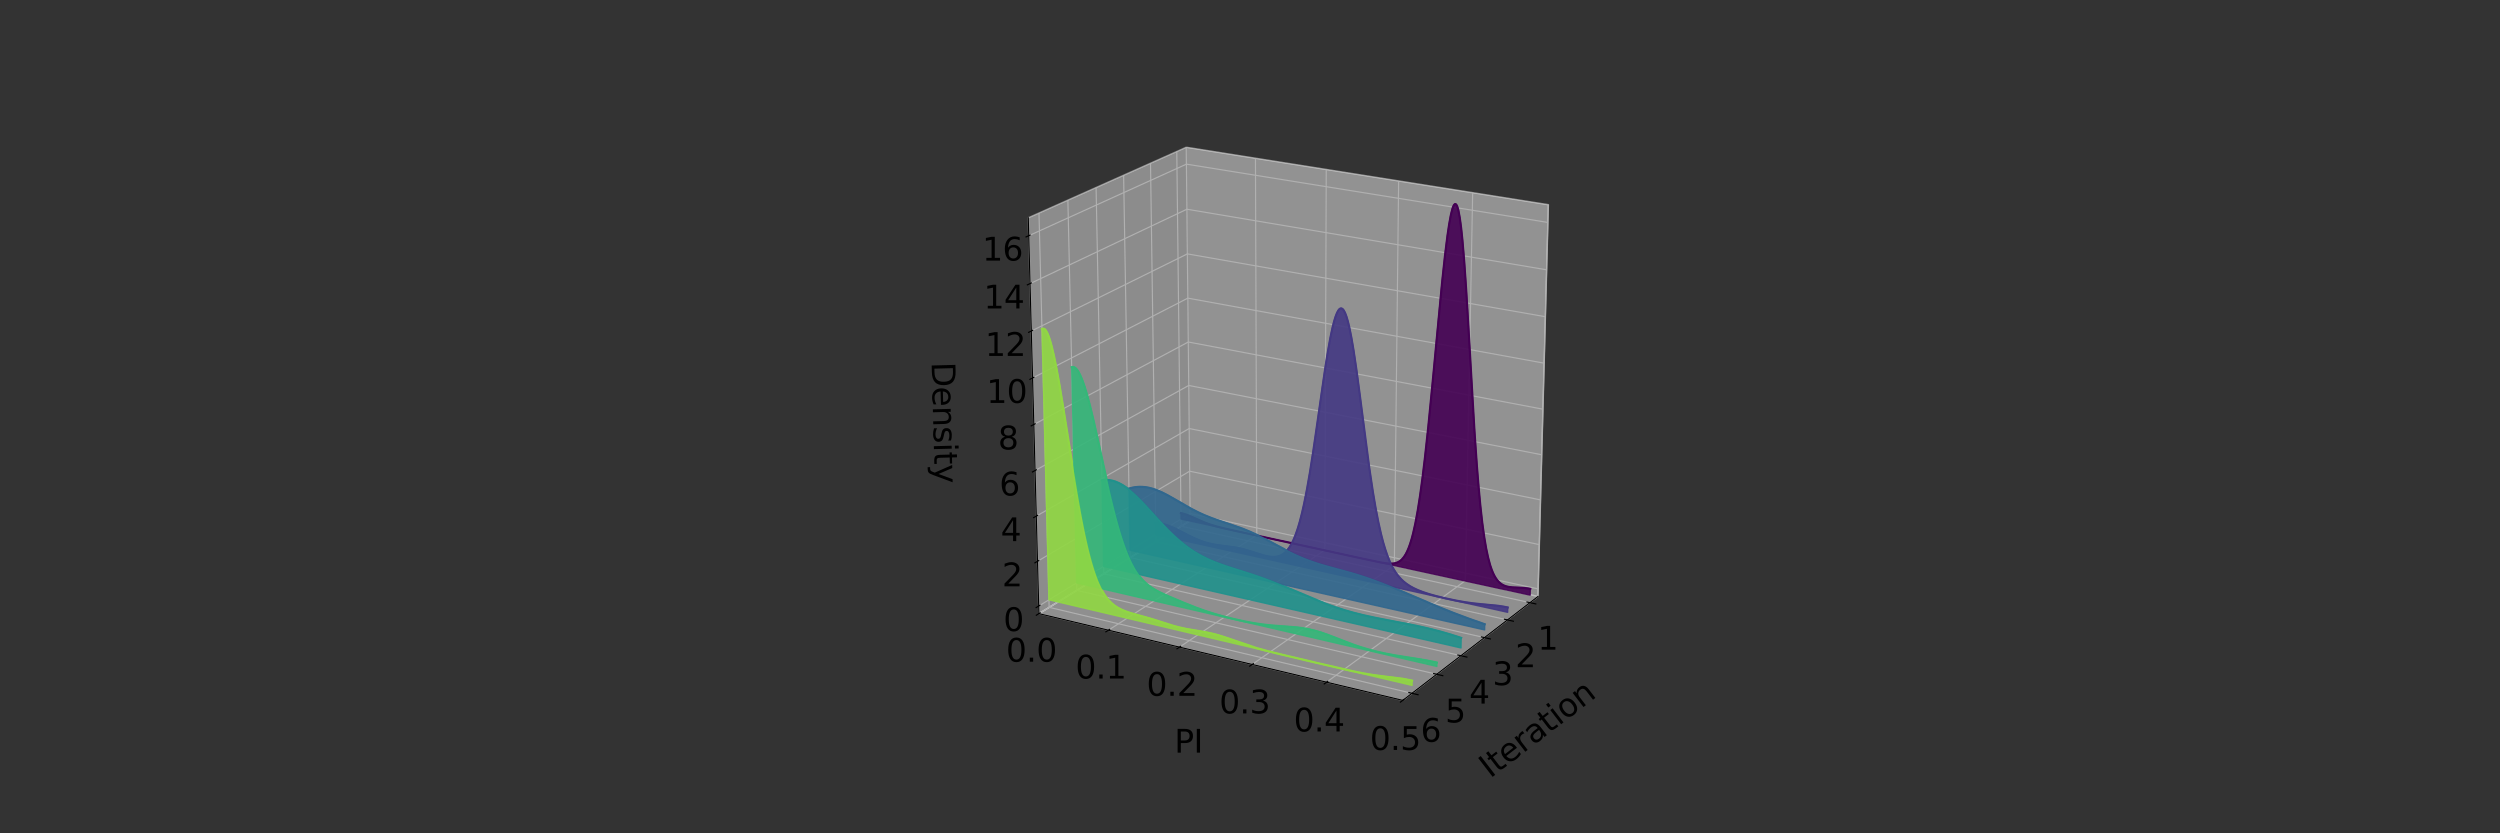 <?xml version="1.0" encoding="utf-8" standalone="no"?>
<!DOCTYPE svg PUBLIC "-//W3C//DTD SVG 1.1//EN"
  "http://www.w3.org/Graphics/SVG/1.1/DTD/svg11.dtd">
<svg xmlns:xlink="http://www.w3.org/1999/xlink" width="1728pt" height="576pt" viewBox="0 0 1728 576" xmlns="http://www.w3.org/2000/svg" version="1.1">
 <rect x="0" y="0" width="1728" height="576" fill="#333333" stroke="none"/>
 <defs>
  <style type="text/css">*{stroke-linejoin: round; stroke-linecap: butt}</style>
 </defs>
 <g id="figure_1">
  <g id="patch_1">
   <path d="M 0 576 
L 1728 576 
L 1728 0 
L 0 0 
L 0 576 
z
" style="fill: none"/>
  </g>
  <g id="patch_2">
   <path d="M 663.84 512.64 
L 1107.36 512.64 
L 1107.36 69.12 
L 663.84 69.12 
L 663.84 512.64 
z
" style="fill: none"/>
  </g>
  <g id="pane3d_1">
   <g id="patch_3">
    <path d="M 822.643 359.892 
L 1063.057 412.264 
L 1070.245 141.495 
L 819.91 101.791 
" style="fill: #f2f2f2; opacity: 0.5; stroke: #f2f2f2; stroke-linejoin: miter"/>
   </g>
  </g>
  <g id="pane3d_2">
   <g id="patch_4">
    <path d="M 822.643 359.892 
L 718.093 424.144 
L 710.73 150.526 
L 819.91 101.791 
" style="fill: #e6e6e6; opacity: 0.5; stroke: #e6e6e6; stroke-linejoin: miter"/>
   </g>
  </g>
  <g id="pane3d_3">
   <g id="patch_5">
    <path d="M 822.643 359.892 
L 718.093 424.144 
L 969.581 484.083 
L 1063.057 412.264 
" style="fill: #ececec; opacity: 0.5; stroke: #ececec; stroke-linejoin: miter"/>
   </g>
  </g>
  <g id="grid3d_1">
   <g id="Line3DCollection_1">
    <path d="M 1057.484 416.546 
L 816.387 363.737 
L 813.394 104.7 
" style="fill: none; stroke: #b0b0b0; stroke-width: 0.8"/>
    <path d="M 1041.948 428.482 
L 798.964 374.444 
L 795.234 112.806 
" style="fill: none; stroke: #b0b0b0; stroke-width: 0.8"/>
    <path d="M 1026.038 440.706 
L 781.145 385.395 
L 776.644 121.104 
" style="fill: none; stroke: #b0b0b0; stroke-width: 0.8"/>
    <path d="M 1009.741 453.227 
L 762.915 396.598 
L 757.609 129.601 
" style="fill: none; stroke: #b0b0b0; stroke-width: 0.8"/>
    <path d="M 993.043 466.057 
L 744.261 408.062 
L 738.112 138.304 
" style="fill: none; stroke: #b0b0b0; stroke-width: 0.8"/>
    <path d="M 975.927 479.206 
L 725.167 419.797 
L 718.135 147.22 
" style="fill: none; stroke: #b0b0b0; stroke-width: 0.8"/>
   </g>
  </g>
  <g id="grid3d_2">
   <g id="Line3DCollection_2">
    <path d="M 819.91 101.791 
L 822.643 359.892 
L 718.093 424.144 
" style="fill: none; stroke: #b0b0b0; stroke-width: 0.8"/>
    <path d="M 867.772 109.382 
L 868.69 369.923 
L 766.115 435.589 
" style="fill: none; stroke: #b0b0b0; stroke-width: 0.8"/>
    <path d="M 916.7 117.142 
L 915.722 380.169 
L 815.235 447.296 
" style="fill: none; stroke: #b0b0b0; stroke-width: 0.8"/>
    <path d="M 966.729 125.077 
L 963.772 390.636 
L 865.493 459.275 
" style="fill: none; stroke: #b0b0b0; stroke-width: 0.8"/>
    <path d="M 1017.898 133.193 
L 1012.872 401.332 
L 916.927 471.533 
" style="fill: none; stroke: #b0b0b0; stroke-width: 0.8"/>
    <path d="M 1070.245 141.495 
L 1063.057 412.264 
L 969.581 484.083 
" style="fill: none; stroke: #b0b0b0; stroke-width: 0.8"/>
   </g>
  </g>
  <g id="grid3d_3">
   <g id="Line3DCollection_3">
    <path d="M 717.951 418.89 
L 822.59 354.923 
L 1063.195 407.062 
" style="fill: none; stroke: #b0b0b0; stroke-width: 0.8"/>
    <path d="M 717.119 387.968 
L 822.281 325.688 
L 1064.008 376.449 
" style="fill: none; stroke: #b0b0b0; stroke-width: 0.8"/>
    <path d="M 716.279 356.748 
L 821.968 296.189 
L 1064.828 345.545 
" style="fill: none; stroke: #b0b0b0; stroke-width: 0.8"/>
    <path d="M 715.431 325.226 
L 821.653 266.424 
L 1065.656 314.345 
" style="fill: none; stroke: #b0b0b0; stroke-width: 0.8"/>
    <path d="M 714.574 293.397 
L 821.335 236.387 
L 1066.493 282.845 
" style="fill: none; stroke: #b0b0b0; stroke-width: 0.8"/>
    <path d="M 713.71 261.258 
L 821.014 206.076 
L 1067.337 251.042 
" style="fill: none; stroke: #b0b0b0; stroke-width: 0.8"/>
    <path d="M 712.836 228.803 
L 820.69 175.487 
L 1068.189 218.929 
" style="fill: none; stroke: #b0b0b0; stroke-width: 0.8"/>
    <path d="M 711.954 196.027 
L 820.363 144.616 
L 1069.05 186.504 
" style="fill: none; stroke: #b0b0b0; stroke-width: 0.8"/>
    <path d="M 711.064 162.927 
L 820.034 113.459 
L 1069.919 153.761 
" style="fill: none; stroke: #b0b0b0; stroke-width: 0.8"/>
   </g>
  </g>
  <g id="axis3d_1">
   <g id="line2d_1">
    <path d="M 1063.057 412.264 
L 969.581 484.083 
" style="fill: none; stroke: #000000; stroke-width: 0.8; stroke-linecap: square"/>
   </g>
   <g id="xtick_1">
    <g id="line2d_2">
     <path d="M 1055.449 416.1 
L 1061.559 417.439 
" style="fill: none; stroke: #000000; stroke-width: 0.8; stroke-linecap: square"/>
    </g>
    <g id="text_1">
     <!-- 1 -->
     <g transform="translate(1062.829 449.034) scale(0.22 -0.22)">
      <defs>
       <path id="DejaVuSans-31" d="M 794 531 
L 1825 531 
L 1825 4091 
L 703 3866 
L 703 4441 
L 1819 4666 
L 2450 4666 
L 2450 531 
L 3481 531 
L 3481 0 
L 794 0 
L 794 531 
z
" transform="scale(0.016)"/>
      </defs>
      <use xlink:href="#DejaVuSans-31"/>
     </g>
    </g>
   </g>
   <g id="xtick_2">
    <g id="line2d_3">
     <path d="M 1039.896 428.026 
L 1046.058 429.396 
" style="fill: none; stroke: #000000; stroke-width: 0.8; stroke-linecap: square"/>
    </g>
    <g id="text_2">
     <!-- 2 -->
     <g transform="translate(1047.428 461.167) scale(0.22 -0.22)">
      <defs>
       <path id="DejaVuSans-32" d="M 1228 531 
L 3431 531 
L 3431 0 
L 469 0 
L 469 531 
Q 828 903 1448 1529 
Q 2069 2156 2228 2338 
Q 2531 2678 2651 2914 
Q 2772 3150 2772 3378 
Q 2772 3750 2511 3984 
Q 2250 4219 1831 4219 
Q 1534 4219 1204 4116 
Q 875 4013 500 3803 
L 500 4441 
Q 881 4594 1212 4672 
Q 1544 4750 1819 4750 
Q 2544 4750 2975 4387 
Q 3406 4025 3406 3419 
Q 3406 3131 3298 2873 
Q 3191 2616 2906 2266 
Q 2828 2175 2409 1742 
Q 1991 1309 1228 531 
z
" transform="scale(0.016)"/>
      </defs>
      <use xlink:href="#DejaVuSans-32"/>
     </g>
    </g>
   </g>
   <g id="xtick_3">
    <g id="line2d_4">
     <path d="M 1023.969 440.238 
L 1030.183 441.642 
" style="fill: none; stroke: #000000; stroke-width: 0.8; stroke-linecap: square"/>
    </g>
    <g id="text_3">
     <!-- 3 -->
     <g transform="translate(1031.657 473.592) scale(0.22 -0.22)">
      <defs>
       <path id="DejaVuSans-33" d="M 2597 2516 
Q 3050 2419 3304 2112 
Q 3559 1806 3559 1356 
Q 3559 666 3084 287 
Q 2609 -91 1734 -91 
Q 1441 -91 1130 -33 
Q 819 25 488 141 
L 488 750 
Q 750 597 1062 519 
Q 1375 441 1716 441 
Q 2309 441 2620 675 
Q 2931 909 2931 1356 
Q 2931 1769 2642 2001 
Q 2353 2234 1838 2234 
L 1294 2234 
L 1294 2753 
L 1863 2753 
Q 2328 2753 2575 2939 
Q 2822 3125 2822 3475 
Q 2822 3834 2567 4026 
Q 2313 4219 1838 4219 
Q 1578 4219 1281 4162 
Q 984 4106 628 3988 
L 628 4550 
Q 988 4650 1302 4700 
Q 1616 4750 1894 4750 
Q 2613 4750 3031 4423 
Q 3450 4097 3450 3541 
Q 3450 3153 3228 2886 
Q 3006 2619 2597 2516 
z
" transform="scale(0.016)"/>
      </defs>
      <use xlink:href="#DejaVuSans-33"/>
     </g>
    </g>
   </g>
   <g id="xtick_4">
    <g id="line2d_5">
     <path d="M 1007.654 452.748 
L 1013.922 454.186 
" style="fill: none; stroke: #000000; stroke-width: 0.8; stroke-linecap: square"/>
    </g>
    <g id="text_4">
     <!-- 4 -->
     <g transform="translate(1015.501 486.32) scale(0.22 -0.22)">
      <defs>
       <path id="DejaVuSans-34" d="M 2419 4116 
L 825 1625 
L 2419 1625 
L 2419 4116 
z
M 2253 4666 
L 3047 4666 
L 3047 1625 
L 3713 1625 
L 3713 1100 
L 3047 1100 
L 3047 0 
L 2419 0 
L 2419 1100 
L 313 1100 
L 313 1709 
L 2253 4666 
z
" transform="scale(0.016)"/>
      </defs>
      <use xlink:href="#DejaVuSans-34"/>
     </g>
    </g>
   </g>
   <g id="xtick_5">
    <g id="line2d_6">
     <path d="M 990.938 465.566 
L 997.259 467.039 
" style="fill: none; stroke: #000000; stroke-width: 0.8; stroke-linecap: square"/>
    </g>
    <g id="text_5">
     <!-- 5 -->
     <g transform="translate(998.947 499.361) scale(0.22 -0.22)">
      <defs>
       <path id="DejaVuSans-35" d="M 691 4666 
L 3169 4666 
L 3169 4134 
L 1269 4134 
L 1269 2991 
Q 1406 3038 1543 3061 
Q 1681 3084 1819 3084 
Q 2600 3084 3056 2656 
Q 3513 2228 3513 1497 
Q 3513 744 3044 326 
Q 2575 -91 1722 -91 
Q 1428 -91 1123 -41 
Q 819 9 494 109 
L 494 744 
Q 775 591 1075 516 
Q 1375 441 1709 441 
Q 2250 441 2565 725 
Q 2881 1009 2881 1497 
Q 2881 1984 2565 2268 
Q 2250 2553 1709 2553 
Q 1456 2553 1204 2497 
Q 953 2441 691 2322 
L 691 4666 
z
" transform="scale(0.016)"/>
      </defs>
      <use xlink:href="#DejaVuSans-35"/>
     </g>
    </g>
   </g>
   <g id="xtick_6">
    <g id="line2d_7">
     <path d="M 973.804 478.703 
L 980.18 480.214 
" style="fill: none; stroke: #000000; stroke-width: 0.8; stroke-linecap: square"/>
    </g>
    <g id="text_6">
     <!-- 6 -->
     <g transform="translate(981.979 512.729) scale(0.22 -0.22)">
      <defs>
       <path id="DejaVuSans-36" d="M 2113 2584 
Q 1688 2584 1439 2293 
Q 1191 2003 1191 1497 
Q 1191 994 1439 701 
Q 1688 409 2113 409 
Q 2538 409 2786 701 
Q 3034 994 3034 1497 
Q 3034 2003 2786 2293 
Q 2538 2584 2113 2584 
z
M 3366 4563 
L 3366 3988 
Q 3128 4100 2886 4159 
Q 2644 4219 2406 4219 
Q 1781 4219 1451 3797 
Q 1122 3375 1075 2522 
Q 1259 2794 1537 2939 
Q 1816 3084 2150 3084 
Q 2853 3084 3261 2657 
Q 3669 2231 3669 1497 
Q 3669 778 3244 343 
Q 2819 -91 2113 -91 
Q 1303 -91 875 529 
Q 447 1150 447 2328 
Q 447 3434 972 4092 
Q 1497 4750 2381 4750 
Q 2619 4750 2861 4703 
Q 3103 4656 3366 4563 
z
" transform="scale(0.016)"/>
      </defs>
      <use xlink:href="#DejaVuSans-36"/>
     </g>
    </g>
   </g>
   <g id="text_7">
    <!-- Iteration -->
    <g transform="translate(1029.962 538.299) rotate(-37.535) scale(0.22 -0.22)">
     <defs>
      <path id="DejaVuSans-49" d="M 628 4666 
L 1259 4666 
L 1259 0 
L 628 0 
L 628 4666 
z
" transform="scale(0.016)"/>
      <path id="DejaVuSans-74" d="M 1172 4494 
L 1172 3500 
L 2356 3500 
L 2356 3053 
L 1172 3053 
L 1172 1153 
Q 1172 725 1289 603 
Q 1406 481 1766 481 
L 2356 481 
L 2356 0 
L 1766 0 
Q 1100 0 847 248 
Q 594 497 594 1153 
L 594 3053 
L 172 3053 
L 172 3500 
L 594 3500 
L 594 4494 
L 1172 4494 
z
" transform="scale(0.016)"/>
      <path id="DejaVuSans-65" d="M 3597 1894 
L 3597 1613 
L 953 1613 
Q 991 1019 1311 708 
Q 1631 397 2203 397 
Q 2534 397 2845 478 
Q 3156 559 3463 722 
L 3463 178 
Q 3153 47 2828 -22 
Q 2503 -91 2169 -91 
Q 1331 -91 842 396 
Q 353 884 353 1716 
Q 353 2575 817 3079 
Q 1281 3584 2069 3584 
Q 2775 3584 3186 3129 
Q 3597 2675 3597 1894 
z
M 3022 2063 
Q 3016 2534 2758 2815 
Q 2500 3097 2075 3097 
Q 1594 3097 1305 2825 
Q 1016 2553 972 2059 
L 3022 2063 
z
" transform="scale(0.016)"/>
      <path id="DejaVuSans-72" d="M 2631 2963 
Q 2534 3019 2420 3045 
Q 2306 3072 2169 3072 
Q 1681 3072 1420 2755 
Q 1159 2438 1159 1844 
L 1159 0 
L 581 0 
L 581 3500 
L 1159 3500 
L 1159 2956 
Q 1341 3275 1631 3429 
Q 1922 3584 2338 3584 
Q 2397 3584 2469 3576 
Q 2541 3569 2628 3553 
L 2631 2963 
z
" transform="scale(0.016)"/>
      <path id="DejaVuSans-61" d="M 2194 1759 
Q 1497 1759 1228 1600 
Q 959 1441 959 1056 
Q 959 750 1161 570 
Q 1363 391 1709 391 
Q 2188 391 2477 730 
Q 2766 1069 2766 1631 
L 2766 1759 
L 2194 1759 
z
M 3341 1997 
L 3341 0 
L 2766 0 
L 2766 531 
Q 2569 213 2275 61 
Q 1981 -91 1556 -91 
Q 1019 -91 701 211 
Q 384 513 384 1019 
Q 384 1609 779 1909 
Q 1175 2209 1959 2209 
L 2766 2209 
L 2766 2266 
Q 2766 2663 2505 2880 
Q 2244 3097 1772 3097 
Q 1472 3097 1187 3025 
Q 903 2953 641 2809 
L 641 3341 
Q 956 3463 1253 3523 
Q 1550 3584 1831 3584 
Q 2591 3584 2966 3190 
Q 3341 2797 3341 1997 
z
" transform="scale(0.016)"/>
      <path id="DejaVuSans-69" d="M 603 3500 
L 1178 3500 
L 1178 0 
L 603 0 
L 603 3500 
z
M 603 4863 
L 1178 4863 
L 1178 4134 
L 603 4134 
L 603 4863 
z
" transform="scale(0.016)"/>
      <path id="DejaVuSans-6f" d="M 1959 3097 
Q 1497 3097 1228 2736 
Q 959 2375 959 1747 
Q 959 1119 1226 758 
Q 1494 397 1959 397 
Q 2419 397 2687 759 
Q 2956 1122 2956 1747 
Q 2956 2369 2687 2733 
Q 2419 3097 1959 3097 
z
M 1959 3584 
Q 2709 3584 3137 3096 
Q 3566 2609 3566 1747 
Q 3566 888 3137 398 
Q 2709 -91 1959 -91 
Q 1206 -91 779 398 
Q 353 888 353 1747 
Q 353 2609 779 3096 
Q 1206 3584 1959 3584 
z
" transform="scale(0.016)"/>
      <path id="DejaVuSans-6e" d="M 3513 2113 
L 3513 0 
L 2938 0 
L 2938 2094 
Q 2938 2591 2744 2837 
Q 2550 3084 2163 3084 
Q 1697 3084 1428 2787 
Q 1159 2491 1159 1978 
L 1159 0 
L 581 0 
L 581 3500 
L 1159 3500 
L 1159 2956 
Q 1366 3272 1645 3428 
Q 1925 3584 2291 3584 
Q 2894 3584 3203 3211 
Q 3513 2838 3513 2113 
z
" transform="scale(0.016)"/>
     </defs>
     <use xlink:href="#DejaVuSans-49"/>
     <use xlink:href="#DejaVuSans-74" transform="translate(29.492 0)"/>
     <use xlink:href="#DejaVuSans-65" transform="translate(68.701 0)"/>
     <use xlink:href="#DejaVuSans-72" transform="translate(130.225 0)"/>
     <use xlink:href="#DejaVuSans-61" transform="translate(171.338 0)"/>
     <use xlink:href="#DejaVuSans-74" transform="translate(232.617 0)"/>
     <use xlink:href="#DejaVuSans-69" transform="translate(271.826 0)"/>
     <use xlink:href="#DejaVuSans-6f" transform="translate(299.609 0)"/>
     <use xlink:href="#DejaVuSans-6e" transform="translate(360.791 0)"/>
    </g>
   </g>
  </g>
  <g id="axis3d_2">
   <g id="line2d_8">
    <path d="M 718.093 424.144 
L 969.581 484.083 
" style="fill: none; stroke: #000000; stroke-width: 0.8; stroke-linecap: square"/>
   </g>
   <g id="xtick_7">
    <g id="line2d_9">
     <path d="M 718.985 423.595 
L 716.305 425.243 
" style="fill: none; stroke: #000000; stroke-width: 0.8; stroke-linecap: square"/>
    </g>
    <g id="text_8">
     <!-- 0.0 -->
     <g transform="translate(695.386 457.365) scale(0.22 -0.22)">
      <defs>
       <path id="DejaVuSans-30" d="M 2034 4250 
Q 1547 4250 1301 3770 
Q 1056 3291 1056 2328 
Q 1056 1369 1301 889 
Q 1547 409 2034 409 
Q 2525 409 2770 889 
Q 3016 1369 3016 2328 
Q 3016 3291 2770 3770 
Q 2525 4250 2034 4250 
z
M 2034 4750 
Q 2819 4750 3233 4129 
Q 3647 3509 3647 2328 
Q 3647 1150 3233 529 
Q 2819 -91 2034 -91 
Q 1250 -91 836 529 
Q 422 1150 422 2328 
Q 422 3509 836 4129 
Q 1250 4750 2034 4750 
z
" transform="scale(0.016)"/>
       <path id="DejaVuSans-2e" d="M 684 794 
L 1344 794 
L 1344 0 
L 684 0 
L 684 794 
z
" transform="scale(0.016)"/>
      </defs>
      <use xlink:href="#DejaVuSans-30"/>
      <use xlink:href="#DejaVuSans-2e" transform="translate(63.623 0)"/>
      <use xlink:href="#DejaVuSans-30" transform="translate(95.41 0)"/>
     </g>
    </g>
   </g>
   <g id="xtick_8">
    <g id="line2d_10">
     <path d="M 766.991 435.028 
L 764.359 436.713 
" style="fill: none; stroke: #000000; stroke-width: 0.8; stroke-linecap: square"/>
    </g>
    <g id="text_9">
     <!-- 0.1 -->
     <g transform="translate(743.415 469.013) scale(0.22 -0.22)">
      <use xlink:href="#DejaVuSans-30"/>
      <use xlink:href="#DejaVuSans-2e" transform="translate(63.623 0)"/>
      <use xlink:href="#DejaVuSans-31" transform="translate(95.41 0)"/>
     </g>
    </g>
   </g>
   <g id="xtick_9">
    <g id="line2d_11">
     <path d="M 816.094 446.722 
L 813.514 448.446 
" style="fill: none; stroke: #000000; stroke-width: 0.8; stroke-linecap: square"/>
    </g>
    <g id="text_10">
     <!-- 0.2 -->
     <g transform="translate(792.543 480.928) scale(0.22 -0.22)">
      <use xlink:href="#DejaVuSans-30"/>
      <use xlink:href="#DejaVuSans-2e" transform="translate(63.623 0)"/>
      <use xlink:href="#DejaVuSans-32" transform="translate(95.41 0)"/>
     </g>
    </g>
   </g>
   <g id="xtick_10">
    <g id="line2d_12">
     <path d="M 866.334 458.687 
L 863.808 460.451 
" style="fill: none; stroke: #000000; stroke-width: 0.8; stroke-linecap: square"/>
    </g>
    <g id="text_11">
     <!-- 0.3 -->
     <g transform="translate(842.811 493.119) scale(0.22 -0.22)">
      <use xlink:href="#DejaVuSans-30"/>
      <use xlink:href="#DejaVuSans-2e" transform="translate(63.623 0)"/>
      <use xlink:href="#DejaVuSans-33" transform="translate(95.41 0)"/>
     </g>
    </g>
   </g>
   <g id="xtick_11">
    <g id="line2d_13">
     <path d="M 917.749 470.932 
L 915.281 472.738 
" style="fill: none; stroke: #000000; stroke-width: 0.8; stroke-linecap: square"/>
    </g>
    <g id="text_12">
     <!-- 0.4 -->
     <g transform="translate(894.257 505.596) scale(0.22 -0.22)">
      <use xlink:href="#DejaVuSans-30"/>
      <use xlink:href="#DejaVuSans-2e" transform="translate(63.623 0)"/>
      <use xlink:href="#DejaVuSans-34" transform="translate(95.41 0)"/>
     </g>
    </g>
   </g>
   <g id="xtick_12">
    <g id="line2d_14">
     <path d="M 970.382 483.467 
L 967.976 485.316 
" style="fill: none; stroke: #000000; stroke-width: 0.8; stroke-linecap: square"/>
    </g>
    <g id="text_13">
     <!-- 0.5 -->
     <g transform="translate(946.925 518.369) scale(0.22 -0.22)">
      <use xlink:href="#DejaVuSans-30"/>
      <use xlink:href="#DejaVuSans-2e" transform="translate(63.623 0)"/>
      <use xlink:href="#DejaVuSans-35" transform="translate(95.41 0)"/>
     </g>
    </g>
   </g>
   <g id="text_14">
    <!-- PI -->
    <g transform="translate(811.759 520.222) scale(0.22 -0.22)">
     <defs>
      <path id="DejaVuSans-50" d="M 1259 4147 
L 1259 2394 
L 2053 2394 
Q 2494 2394 2734 2622 
Q 2975 2850 2975 3272 
Q 2975 3691 2734 3919 
Q 2494 4147 2053 4147 
L 1259 4147 
z
M 628 4666 
L 2053 4666 
Q 2838 4666 3239 4311 
Q 3641 3956 3641 3272 
Q 3641 2581 3239 2228 
Q 2838 1875 2053 1875 
L 1259 1875 
L 1259 0 
L 628 0 
L 628 4666 
z
" transform="scale(0.016)"/>
     </defs>
     <use xlink:href="#DejaVuSans-50"/>
     <use xlink:href="#DejaVuSans-49" transform="translate(60.303 0)"/>
    </g>
   </g>
  </g>
  <g id="axis3d_3">
   <g id="line2d_15">
    <path d="M 718.093 424.144 
L 710.73 150.526 
" style="fill: none; stroke: #000000; stroke-width: 0.8; stroke-linecap: square"/>
   </g>
   <g id="xtick_13">
    <g id="line2d_16">
     <path d="M 718.845 418.344 
L 716.162 419.984 
" style="fill: none; stroke: #000000; stroke-width: 0.8; stroke-linecap: square"/>
    </g>
    <g id="text_15">
     <!-- 0 -->
     <g transform="translate(693.551 436.203) scale(0.22 -0.22)">
      <use xlink:href="#DejaVuSans-30"/>
     </g>
    </g>
   </g>
   <g id="xtick_14">
    <g id="line2d_17">
     <path d="M 718.017 387.436 
L 715.32 389.033 
" style="fill: none; stroke: #000000; stroke-width: 0.8; stroke-linecap: square"/>
    </g>
    <g id="text_16">
     <!-- 2 -->
     <g transform="translate(692.634 405.265) scale(0.22 -0.22)">
      <use xlink:href="#DejaVuSans-32"/>
     </g>
    </g>
   </g>
   <g id="xtick_15">
    <g id="line2d_18">
     <path d="M 717.182 356.231 
L 714.47 357.784 
" style="fill: none; stroke: #000000; stroke-width: 0.8; stroke-linecap: square"/>
    </g>
    <g id="text_17">
     <!-- 4 -->
     <g transform="translate(691.71 374.029) scale(0.22 -0.22)">
      <use xlink:href="#DejaVuSans-34"/>
     </g>
    </g>
   </g>
   <g id="xtick_16">
    <g id="line2d_19">
     <path d="M 716.339 324.723 
L 713.612 326.233 
" style="fill: none; stroke: #000000; stroke-width: 0.8; stroke-linecap: square"/>
    </g>
    <g id="text_18">
     <!-- 6 -->
     <g transform="translate(690.776 342.491) scale(0.22 -0.22)">
      <use xlink:href="#DejaVuSans-36"/>
     </g>
    </g>
   </g>
   <g id="xtick_17">
    <g id="line2d_20">
     <path d="M 715.487 292.91 
L 712.746 294.374 
" style="fill: none; stroke: #000000; stroke-width: 0.8; stroke-linecap: square"/>
    </g>
    <g id="text_19">
     <!-- 8 -->
     <g transform="translate(689.833 310.646) scale(0.22 -0.22)">
      <defs>
       <path id="DejaVuSans-38" d="M 2034 2216 
Q 1584 2216 1326 1975 
Q 1069 1734 1069 1313 
Q 1069 891 1326 650 
Q 1584 409 2034 409 
Q 2484 409 2743 651 
Q 3003 894 3003 1313 
Q 3003 1734 2745 1975 
Q 2488 2216 2034 2216 
z
M 1403 2484 
Q 997 2584 770 2862 
Q 544 3141 544 3541 
Q 544 4100 942 4425 
Q 1341 4750 2034 4750 
Q 2731 4750 3128 4425 
Q 3525 4100 3525 3541 
Q 3525 3141 3298 2862 
Q 3072 2584 2669 2484 
Q 3125 2378 3379 2068 
Q 3634 1759 3634 1313 
Q 3634 634 3220 271 
Q 2806 -91 2034 -91 
Q 1263 -91 848 271 
Q 434 634 434 1313 
Q 434 1759 690 2068 
Q 947 2378 1403 2484 
z
M 1172 3481 
Q 1172 3119 1398 2916 
Q 1625 2713 2034 2713 
Q 2441 2713 2670 2916 
Q 2900 3119 2900 3481 
Q 2900 3844 2670 4047 
Q 2441 4250 2034 4250 
Q 1625 4250 1398 4047 
Q 1172 3844 1172 3481 
z
" transform="scale(0.016)"/>
      </defs>
      <use xlink:href="#DejaVuSans-38"/>
     </g>
    </g>
   </g>
   <g id="xtick_18">
    <g id="line2d_21">
     <path d="M 714.627 260.786 
L 711.871 262.203 
" style="fill: none; stroke: #000000; stroke-width: 0.8; stroke-linecap: square"/>
    </g>
    <g id="text_20">
     <!-- 10 -->
     <g transform="translate(681.882 278.489) scale(0.22 -0.22)">
      <use xlink:href="#DejaVuSans-31"/>
      <use xlink:href="#DejaVuSans-30" transform="translate(63.623 0)"/>
     </g>
    </g>
   </g>
   <g id="xtick_19">
    <g id="line2d_22">
     <path d="M 713.759 228.347 
L 710.988 229.716 
" style="fill: none; stroke: #000000; stroke-width: 0.8; stroke-linecap: square"/>
    </g>
    <g id="text_21">
     <!-- 12 -->
     <g transform="translate(680.921 246.017) scale(0.22 -0.22)">
      <use xlink:href="#DejaVuSans-31"/>
      <use xlink:href="#DejaVuSans-32" transform="translate(63.623 0)"/>
     </g>
    </g>
   </g>
   <g id="xtick_20">
    <g id="line2d_23">
     <path d="M 712.882 195.587 
L 710.096 196.909 
" style="fill: none; stroke: #000000; stroke-width: 0.8; stroke-linecap: square"/>
    </g>
    <g id="text_22">
     <!-- 14 -->
     <g transform="translate(679.95 213.224) scale(0.22 -0.22)">
      <use xlink:href="#DejaVuSans-31"/>
      <use xlink:href="#DejaVuSans-34" transform="translate(63.623 0)"/>
     </g>
    </g>
   </g>
   <g id="xtick_21">
    <g id="line2d_24">
     <path d="M 711.996 162.503 
L 709.195 163.775 
" style="fill: none; stroke: #000000; stroke-width: 0.8; stroke-linecap: square"/>
    </g>
    <g id="text_23">
     <!-- 16 -->
     <g transform="translate(678.969 180.106) scale(0.22 -0.22)">
      <use xlink:href="#DejaVuSans-31"/>
      <use xlink:href="#DejaVuSans-36" transform="translate(63.623 0)"/>
     </g>
    </g>
   </g>
   <g id="text_24">
    <!-- Density -->
    <g transform="translate(643.908 250.431) rotate(-271.541) scale(0.22 -0.22)">
     <defs>
      <path id="DejaVuSans-44" d="M 1259 4147 
L 1259 519 
L 2022 519 
Q 2988 519 3436 956 
Q 3884 1394 3884 2338 
Q 3884 3275 3436 3711 
Q 2988 4147 2022 4147 
L 1259 4147 
z
M 628 4666 
L 1925 4666 
Q 3281 4666 3915 4102 
Q 4550 3538 4550 2338 
Q 4550 1131 3912 565 
Q 3275 0 1925 0 
L 628 0 
L 628 4666 
z
" transform="scale(0.016)"/>
      <path id="DejaVuSans-73" d="M 2834 3397 
L 2834 2853 
Q 2591 2978 2328 3040 
Q 2066 3103 1784 3103 
Q 1356 3103 1142 2972 
Q 928 2841 928 2578 
Q 928 2378 1081 2264 
Q 1234 2150 1697 2047 
L 1894 2003 
Q 2506 1872 2764 1633 
Q 3022 1394 3022 966 
Q 3022 478 2636 193 
Q 2250 -91 1575 -91 
Q 1294 -91 989 -36 
Q 684 19 347 128 
L 347 722 
Q 666 556 975 473 
Q 1284 391 1588 391 
Q 1994 391 2212 530 
Q 2431 669 2431 922 
Q 2431 1156 2273 1281 
Q 2116 1406 1581 1522 
L 1381 1569 
Q 847 1681 609 1914 
Q 372 2147 372 2553 
Q 372 3047 722 3315 
Q 1072 3584 1716 3584 
Q 2034 3584 2315 3537 
Q 2597 3491 2834 3397 
z
" transform="scale(0.016)"/>
      <path id="DejaVuSans-79" d="M 2059 -325 
Q 1816 -950 1584 -1140 
Q 1353 -1331 966 -1331 
L 506 -1331 
L 506 -850 
L 844 -850 
Q 1081 -850 1212 -737 
Q 1344 -625 1503 -206 
L 1606 56 
L 191 3500 
L 800 3500 
L 1894 763 
L 2988 3500 
L 3597 3500 
L 2059 -325 
z
" transform="scale(0.016)"/>
     </defs>
     <use xlink:href="#DejaVuSans-44"/>
     <use xlink:href="#DejaVuSans-65" transform="translate(77.002 0)"/>
     <use xlink:href="#DejaVuSans-6e" transform="translate(138.525 0)"/>
     <use xlink:href="#DejaVuSans-73" transform="translate(201.904 0)"/>
     <use xlink:href="#DejaVuSans-69" transform="translate(254.004 0)"/>
     <use xlink:href="#DejaVuSans-74" transform="translate(281.787 0)"/>
     <use xlink:href="#DejaVuSans-79" transform="translate(320.996 0)"/>
    </g>
   </g>
  </g>
  <g id="axes_1">
   <g id="line2d_25">
    <path d="M 816.282 354.673 
L 818.576 355.272 
L 821.335 356.237 
L 825.022 357.811 
L 832.411 361.065 
L 836.112 362.426 
L 840.28 363.7 
L 845.382 365.006 
L 854.687 367.105 
L 942.185 386.173 
L 954.832 388.826 
L 958.741 389.426 
L 961.189 389.588 
L 963.153 389.492 
L 964.629 389.216 
L 966.109 388.695 
L 967.595 387.847 
L 968.589 387.051 
L 969.586 386.029 
L 970.587 384.742 
L 971.593 383.147 
L 972.605 381.195 
L 973.623 378.835 
L 974.648 376.014 
L 975.68 372.675 
L 976.722 368.763 
L 978.304 361.696 
L 979.912 353.042 
L 981.549 342.657 
L 983.217 330.452 
L 984.919 316.411 
L 987.238 294.98 
L 990.212 264.609 
L 996.907 194.037 
L 998.718 177.213 
L 1000.497 162.87 
L 1001.659 155.041 
L 1002.798 148.813 
L 1003.91 144.336 
L 1004.455 142.791 
L 1004.992 141.722 
L 1005.522 141.137 
L 1006.043 141.041 
L 1006.556 141.435 
L 1007.061 142.317 
L 1007.557 143.683 
L 1008.046 145.527 
L 1008.997 150.602 
L 1009.917 157.433 
L 1010.806 165.868 
L 1012.09 181.124 
L 1013.322 198.862 
L 1014.907 225.024 
L 1019.17 298.226 
L 1020.763 321.288 
L 1021.99 336.544 
L 1023.249 349.918 
L 1024.542 361.404 
L 1025.868 371.078 
L 1027.226 379.076 
L 1028.613 385.572 
L 1030.026 390.758 
L 1030.981 393.585 
L 1031.945 395.973 
L 1032.917 397.976 
L 1033.896 399.643 
L 1034.882 401.022 
L 1036.371 402.635 
L 1037.87 403.81 
L 1039.378 404.646 
L 1040.892 405.225 
L 1042.92 405.705 
L 1045.464 406.004 
L 1049.548 406.179 
L 1053.639 406.418 
L 1056.706 406.846 
L 1057.728 407.052 
L 1057.728 407.052 
" clip-path="url(#p841100eb59)" style="fill: none; stroke: #440154; stroke-width: 1.5; stroke-linecap: square"/>
   </g>
   <g id="line2d_26">
    <path d="M 798.777 361.353 
L 801.547 361.697 
L 804.325 362.312 
L 807.109 363.188 
L 809.899 364.292 
L 813.628 366.032 
L 821.105 369.884 
L 825.787 372.146 
L 829.537 373.702 
L 832.82 374.829 
L 836.105 375.725 
L 839.864 376.491 
L 844.099 377.111 
L 854.486 378.527 
L 858.278 379.325 
L 862.077 380.34 
L 867.312 381.991 
L 873.514 383.908 
L 876.382 384.569 
L 878.774 384.897 
L 880.689 384.949 
L 882.606 384.749 
L 884.044 384.391 
L 885.484 383.812 
L 886.925 382.972 
L 888.367 381.822 
L 889.811 380.309 
L 891.256 378.375 
L 892.704 375.957 
L 894.153 372.994 
L 895.606 369.421 
L 897.062 365.178 
L 898.521 360.212 
L 899.985 354.48 
L 901.454 347.956 
L 903.421 338.012 
L 905.399 326.696 
L 907.887 310.845 
L 910.899 290.024 
L 915.972 254.726 
L 918.013 242.015 
L 919.547 233.571 
L 921.079 226.332 
L 922.1 222.285 
L 923.119 218.926 
L 924.136 216.305 
L 925.151 214.459 
L 925.657 213.835 
L 926.162 213.415 
L 926.667 213.2 
L 927.17 213.191 
L 927.673 213.388 
L 928.174 213.791 
L 928.674 214.398 
L 929.672 216.218 
L 930.664 218.823 
L 931.652 222.18 
L 932.635 226.244 
L 934.101 233.547 
L 935.556 242.11 
L 937.481 255.075 
L 939.866 272.925 
L 946.485 323.682 
L 948.848 339.525 
L 950.746 350.781 
L 952.651 360.68 
L 954.565 369.224 
L 956.007 374.78 
L 957.455 379.652 
L 958.908 383.897 
L 960.366 387.573 
L 961.829 390.745 
L 963.296 393.473 
L 964.768 395.819 
L 966.244 397.836 
L 968.217 400.104 
L 970.195 401.981 
L 972.178 403.553 
L 974.663 405.192 
L 977.153 406.558 
L 980.147 407.938 
L 983.649 409.293 
L 987.66 410.607 
L 992.686 412.016 
L 999.241 413.606 
L 1006.325 415.106 
L 1012.928 416.283 
L 1018.534 417.064 
L 1024.671 417.693 
L 1035.456 418.73 
L 1039.574 419.366 
L 1042.148 419.884 
L 1042.148 419.884 
" clip-path="url(#p841100eb59)" style="fill: none; stroke: #443983; stroke-width: 1.5; stroke-linecap: square"/>
   </g>
   <g id="line2d_27">
    <path d="M 780.332 337.697 
L 782.654 337.091 
L 784.982 336.69 
L 787.316 336.498 
L 789.657 336.519 
L 792.004 336.749 
L 794.357 337.181 
L 797.187 337.95 
L 800.024 338.967 
L 803.342 340.422 
L 807.143 342.361 
L 812.382 345.33 
L 823.367 351.651 
L 828.154 354.101 
L 832.467 356.067 
L 837.265 357.992 
L 842.552 359.862 
L 858.965 365.459 
L 863.816 367.442 
L 868.676 369.66 
L 874.522 372.593 
L 884.782 378.074 
L 891.643 381.613 
L 897.045 384.157 
L 901.967 386.231 
L 906.899 388.072 
L 912.336 389.856 
L 918.778 391.728 
L 939.715 397.622 
L 946.734 399.949 
L 953.77 402.528 
L 961.833 405.739 
L 972.958 410.444 
L 994.329 419.529 
L 1004.572 423.62 
L 1014.344 427.293 
L 1024.678 430.932 
L 1026.232 431.459 
L 1026.232 431.459 
" clip-path="url(#p841100eb59)" style="fill: none; stroke: #31688e; stroke-width: 1.5; stroke-linecap: square"/>
   </g>
   <g id="line2d_28">
    <path d="M 761.631 331.981 
L 763.509 331.765 
L 765.392 331.751 
L 767.282 331.939 
L 769.176 332.33 
L 771.077 332.92 
L 773.459 333.932 
L 775.849 335.232 
L 778.246 336.803 
L 780.648 338.618 
L 783.538 341.083 
L 786.918 344.285 
L 790.789 348.265 
L 797.091 355.124 
L 804.857 363.535 
L 809.227 367.969 
L 813.111 371.626 
L 816.995 374.971 
L 820.394 377.627 
L 823.793 380.029 
L 827.194 382.186 
L 831.082 384.372 
L 834.974 386.296 
L 839.356 388.196 
L 844.232 390.054 
L 850.584 392.21 
L 873.197 399.636 
L 880.618 402.445 
L 888.559 405.696 
L 916.047 417.205 
L 922.589 419.566 
L 929.151 421.685 
L 935.732 423.559 
L 942.334 425.209 
L 949.977 426.889 
L 960.211 428.893 
L 978.755 432.488 
L 987.043 434.345 
L 994.317 436.191 
L 1001.61 438.265 
L 1009.445 440.729 
L 1009.968 440.901 
L 1009.968 440.901 
" clip-path="url(#p841100eb59)" style="fill: none; stroke: #21918c; stroke-width: 1.5; stroke-linecap: square"/>
   </g>
   <g id="line2d_29">
    <path d="M 740.744 253.772 
L 741.7 253.636 
L 742.667 253.925 
L 743.644 254.637 
L 744.63 255.768 
L 745.626 257.307 
L 746.63 259.243 
L 748.152 262.856 
L 749.69 267.259 
L 751.242 272.373 
L 753.33 280.141 
L 755.961 291.041 
L 759.663 307.656 
L 766.515 338.771 
L 769.639 351.805 
L 772.218 361.6 
L 774.264 368.648 
L 776.295 374.968 
L 778.311 380.564 
L 780.314 385.459 
L 782.305 389.697 
L 784.285 393.334 
L 786.256 396.433 
L 788.221 399.061 
L 790.179 401.286 
L 792.132 403.174 
L 794.083 404.786 
L 796.518 406.498 
L 799.437 408.229 
L 802.844 409.963 
L 807.714 412.168 
L 817.967 416.506 
L 826.297 419.833 
L 832.683 422.144 
L 838.591 424.052 
L 845.008 425.891 
L 852.432 427.771 
L 859.88 429.425 
L 866.355 430.653 
L 872.348 431.571 
L 878.358 432.255 
L 885.393 432.804 
L 895.991 433.602 
L 900.55 434.178 
L 904.61 434.907 
L 908.678 435.869 
L 912.752 437.061 
L 917.343 438.637 
L 923.989 441.185 
L 934.762 445.326 
L 940.426 447.259 
L 946.105 448.962 
L 951.8 450.437 
L 958.031 451.812 
L 964.804 453.07 
L 974.22 454.558 
L 985.258 456.34 
L 991.587 457.607 
L 993.171 457.965 
L 993.171 457.965 
" clip-path="url(#p841100eb59)" style="fill: none; stroke: #35b779; stroke-width: 1.5; stroke-linecap: square"/>
   </g>
   <g id="line2d_30">
    <path d="M 720.205 227.461 
L 720.684 227.197 
L 721.168 227.129 
L 721.658 227.257 
L 722.152 227.581 
L 722.652 228.1 
L 723.665 229.715 
L 724.698 232.083 
L 725.748 235.174 
L 726.815 238.949 
L 728.444 245.791 
L 730.101 253.884 
L 732.345 266.253 
L 735.184 283.49 
L 745.36 347.011 
L 748.102 361.844 
L 750.259 372.293 
L 752.384 381.431 
L 754.478 389.281 
L 756.03 394.366 
L 757.568 398.811 
L 759.093 402.669 
L 760.606 405.996 
L 762.109 408.849 
L 763.605 411.286 
L 765.093 413.363 
L 766.575 415.129 
L 768.544 417.083 
L 770.507 418.664 
L 772.466 419.955 
L 774.911 421.26 
L 777.354 422.314 
L 780.772 423.513 
L 785.66 424.927 
L 796.449 427.955 
L 804.827 430.642 
L 811.253 432.624 
L 815.709 433.789 
L 820.173 434.741 
L 826.136 435.762 
L 834.114 437.126 
L 838.616 438.123 
L 843.13 439.364 
L 848.158 440.996 
L 868.379 447.87 
L 875.497 449.848 
L 885.192 452.278 
L 908.841 457.884 
L 933.79 463.656 
L 942.171 465.371 
L 949.006 466.534 
L 955.866 467.455 
L 969.654 469.191 
L 974.445 470.092 
L 976.043 470.452 
L 976.043 470.452 
" clip-path="url(#p841100eb59)" style="fill: none; stroke: #90d743; stroke-width: 1.5; stroke-linecap: square"/>
   </g>
   <g id="Poly3DCollection_1">
    <defs>
     <path id="mb5ed6f5dca" d="M 816.329 -217.249 
L 816.282 -221.327 
L 816.741 -221.223 
L 817.199 -221.111 
L 817.658 -220.991 
L 818.117 -220.864 
L 818.576 -220.728 
L 819.036 -220.584 
L 819.495 -220.434 
L 819.955 -220.276 
L 820.415 -220.111 
L 820.875 -219.94 
L 821.335 -219.763 
L 821.796 -219.581 
L 822.256 -219.393 
L 822.717 -219.201 
L 823.177 -219.005 
L 823.638 -218.805 
L 824.099 -218.602 
L 824.56 -218.397 
L 825.022 -218.189 
L 825.483 -217.98 
L 825.944 -217.769 
L 826.406 -217.558 
L 826.867 -217.347 
L 827.329 -217.136 
L 827.791 -216.926 
L 828.252 -216.717 
L 828.714 -216.509 
L 829.176 -216.303 
L 829.638 -216.099 
L 830.1 -215.898 
L 830.562 -215.699 
L 831.024 -215.503 
L 831.487 -215.311 
L 831.949 -215.121 
L 832.411 -214.935 
L 832.874 -214.752 
L 833.336 -214.573 
L 833.799 -214.398 
L 834.261 -214.226 
L 834.724 -214.057 
L 835.186 -213.893 
L 835.649 -213.732 
L 836.112 -213.574 
L 836.575 -213.42 
L 837.038 -213.27 
L 837.5 -213.122 
L 837.963 -212.978 
L 838.427 -212.837 
L 838.89 -212.698 
L 839.353 -212.563 
L 839.816 -212.43 
L 840.28 -212.3 
L 840.743 -212.172 
L 841.207 -212.046 
L 841.67 -211.923 
L 842.134 -211.801 
L 842.598 -211.681 
L 843.061 -211.563 
L 843.525 -211.447 
L 843.989 -211.332 
L 844.453 -211.218 
L 844.918 -211.106 
L 845.382 -210.994 
L 845.846 -210.884 
L 846.311 -210.775 
L 846.775 -210.666 
L 847.24 -210.559 
L 847.705 -210.452 
L 848.169 -210.346 
L 848.634 -210.24 
L 849.099 -210.135 
L 849.565 -210.03 
L 850.03 -209.925 
L 850.495 -209.821 
L 850.96 -209.718 
L 851.426 -209.614 
L 851.892 -209.511 
L 852.357 -209.408 
L 852.823 -209.305 
L 853.289 -209.203 
L 853.755 -209.1 
L 854.221 -208.998 
L 854.687 -208.895 
L 855.153 -208.793 
L 855.62 -208.691 
L 856.086 -208.589 
L 856.553 -208.487 
L 857.019 -208.385 
L 857.486 -208.283 
L 857.953 -208.181 
L 858.42 -208.079 
L 858.887 -207.977 
L 859.354 -207.875 
L 859.822 -207.773 
L 860.289 -207.671 
L 860.756 -207.569 
L 861.224 -207.467 
L 861.692 -207.365 
L 862.159 -207.263 
L 862.627 -207.161 
L 863.095 -207.059 
L 863.563 -206.957 
L 864.031 -206.855 
L 864.5 -206.753 
L 864.968 -206.651 
L 865.437 -206.549 
L 865.905 -206.447 
L 866.374 -206.345 
L 866.843 -206.243 
L 867.311 -206.141 
L 867.78 -206.038 
L 868.249 -205.936 
L 868.719 -205.834 
L 869.188 -205.732 
L 869.657 -205.629 
L 870.127 -205.527 
L 870.596 -205.425 
L 871.066 -205.323 
L 871.536 -205.22 
L 872.006 -205.118 
L 872.476 -205.015 
L 872.946 -204.913 
L 873.416 -204.811 
L 873.886 -204.708 
L 874.356 -204.606 
L 874.827 -204.503 
L 875.297 -204.401 
L 875.768 -204.298 
L 876.239 -204.195 
L 876.71 -204.093 
L 877.181 -203.99 
L 877.652 -203.888 
L 878.123 -203.785 
L 878.594 -203.682 
L 879.066 -203.579 
L 879.537 -203.477 
L 880.009 -203.374 
L 880.48 -203.271 
L 880.952 -203.168 
L 881.424 -203.066 
L 881.896 -202.963 
L 882.368 -202.86 
L 882.84 -202.757 
L 883.313 -202.654 
L 883.785 -202.551 
L 884.257 -202.448 
L 884.73 -202.345 
L 885.203 -202.242 
L 885.675 -202.139 
L 886.148 -202.036 
L 886.621 -201.933 
L 887.094 -201.83 
L 887.568 -201.727 
L 888.041 -201.624 
L 888.514 -201.521 
L 888.988 -201.417 
L 889.461 -201.314 
L 889.935 -201.211 
L 890.409 -201.108 
L 890.883 -201.005 
L 891.357 -200.901 
L 891.831 -200.798 
L 892.305 -200.695 
L 892.779 -200.591 
L 893.254 -200.488 
L 893.728 -200.385 
L 894.203 -200.281 
L 894.678 -200.178 
L 895.153 -200.074 
L 895.627 -199.971 
L 896.103 -199.867 
L 896.578 -199.764 
L 897.053 -199.66 
L 897.528 -199.557 
L 898.004 -199.453 
L 898.479 -199.349 
L 898.955 -199.246 
L 899.431 -199.142 
L 899.906 -199.038 
L 900.382 -198.935 
L 900.858 -198.831 
L 901.335 -198.727 
L 901.811 -198.623 
L 902.287 -198.52 
L 902.764 -198.416 
L 903.24 -198.312 
L 903.717 -198.208 
L 904.194 -198.104 
L 904.67 -198 
L 905.147 -197.896 
L 905.625 -197.792 
L 906.102 -197.688 
L 906.579 -197.584 
L 907.056 -197.48 
L 907.534 -197.376 
L 908.011 -197.272 
L 908.489 -197.168 
L 908.967 -197.064 
L 909.445 -196.96 
L 909.923 -196.856 
L 910.401 -196.752 
L 910.879 -196.648 
L 911.357 -196.543 
L 911.836 -196.439 
L 912.314 -196.335 
L 912.793 -196.231 
L 913.272 -196.126 
L 913.751 -196.022 
L 914.229 -195.918 
L 914.708 -195.813 
L 915.188 -195.709 
L 915.667 -195.604 
L 916.146 -195.5 
L 916.626 -195.395 
L 917.105 -195.291 
L 917.585 -195.186 
L 918.065 -195.082 
L 918.544 -194.977 
L 919.024 -194.873 
L 919.504 -194.768 
L 919.985 -194.664 
L 920.465 -194.559 
L 920.945 -194.454 
L 921.426 -194.349 
L 921.906 -194.245 
L 922.387 -194.14 
L 922.868 -194.035 
L 923.349 -193.931 
L 923.83 -193.826 
L 924.311 -193.721 
L 924.792 -193.616 
L 925.273 -193.511 
L 925.755 -193.406 
L 926.236 -193.301 
L 926.718 -193.196 
L 927.2 -193.091 
L 927.681 -192.986 
L 928.163 -192.881 
L 928.645 -192.776 
L 929.128 -192.671 
L 929.61 -192.566 
L 930.092 -192.461 
L 930.575 -192.356 
L 931.057 -192.251 
L 931.54 -192.146 
L 932.023 -192.041 
L 932.506 -191.935 
L 932.989 -191.83 
L 933.472 -191.725 
L 933.955 -191.62 
L 934.438 -191.514 
L 934.922 -191.409 
L 935.405 -191.304 
L 935.889 -191.198 
L 936.372 -191.093 
L 936.856 -190.987 
L 937.34 -190.882 
L 937.824 -190.777 
L 938.308 -190.671 
L 938.792 -190.566 
L 939.277 -190.46 
L 939.761 -190.355 
L 940.246 -190.249 
L 940.73 -190.144 
L 941.215 -190.038 
L 941.7 -189.933 
L 942.185 -189.827 
L 942.67 -189.722 
L 943.155 -189.616 
L 943.641 -189.511 
L 944.126 -189.405 
L 944.612 -189.3 
L 945.097 -189.195 
L 945.583 -189.089 
L 946.069 -188.984 
L 946.555 -188.879 
L 947.041 -188.774 
L 947.527 -188.67 
L 948.013 -188.565 
L 948.499 -188.461 
L 948.986 -188.358 
L 949.473 -188.254 
L 949.959 -188.151 
L 950.446 -188.049 
L 950.933 -187.947 
L 951.42 -187.846 
L 951.907 -187.746 
L 952.394 -187.647 
L 952.882 -187.549 
L 953.369 -187.453 
L 953.857 -187.358 
L 954.345 -187.265 
L 954.832 -187.174 
L 955.321 -187.085 
L 955.809 -187 
L 956.297 -186.918 
L 956.785 -186.839 
L 957.274 -186.765 
L 957.763 -186.695 
L 958.252 -186.631 
L 958.741 -186.574 
L 959.23 -186.523 
L 959.72 -186.481 
L 960.209 -186.447 
L 960.699 -186.424 
L 961.189 -186.412 
L 961.68 -186.413 
L 962.17 -186.428 
L 962.661 -186.459 
L 963.153 -186.508 
L 963.645 -186.577 
L 964.137 -186.669 
L 964.629 -186.784 
L 965.122 -186.927 
L 965.615 -187.099 
L 966.109 -187.305 
L 966.604 -187.547 
L 967.099 -187.828 
L 967.595 -188.153 
L 968.091 -188.525 
L 968.589 -188.949 
L 969.087 -189.429 
L 969.586 -189.971 
L 970.086 -190.578 
L 970.587 -191.258 
L 971.09 -192.014 
L 971.593 -192.853 
L 972.099 -193.781 
L 972.605 -194.805 
L 973.113 -195.931 
L 973.623 -197.165 
L 974.134 -198.514 
L 974.648 -199.986 
L 975.163 -201.587 
L 975.68 -203.325 
L 976.2 -205.206 
L 976.722 -207.237 
L 977.247 -209.426 
L 977.774 -211.78 
L 978.304 -214.304 
L 978.837 -217.004 
L 979.373 -219.887 
L 979.912 -222.958 
L 980.455 -226.222 
L 981 -229.683 
L 981.549 -233.343 
L 982.102 -237.207 
L 982.658 -241.275 
L 983.217 -245.548 
L 983.781 -250.026 
L 984.348 -254.707 
L 984.919 -259.589 
L 985.493 -264.668 
L 986.071 -269.937 
L 986.653 -275.391 
L 987.238 -281.02 
L 987.826 -286.815 
L 988.418 -292.763 
L 989.013 -298.852 
L 989.611 -305.067 
L 990.212 -311.391 
L 990.815 -317.807 
L 991.42 -324.293 
L 992.027 -330.83 
L 992.636 -337.394 
L 993.246 -343.962 
L 993.857 -350.508 
L 994.468 -357.006 
L 995.079 -363.429 
L 995.689 -369.749 
L 996.299 -375.937 
L 996.907 -381.963 
L 997.513 -387.8 
L 998.117 -393.418 
L 998.718 -398.787 
L 999.315 -403.881 
L 999.908 -408.67 
L 1000.497 -413.13 
L 1001.081 -417.234 
L 1001.659 -420.959 
L 1002.232 -424.283 
L 1002.798 -427.187 
L 1003.357 -429.652 
L 1003.91 -431.664 
L 1004.455 -433.209 
L 1004.992 -434.278 
L 1005.522 -434.863 
L 1006.043 -434.959 
L 1006.556 -434.565 
L 1007.061 -433.683 
L 1007.557 -432.317 
L 1008.046 -430.473 
L 1008.525 -428.163 
L 1008.997 -425.398 
L 1009.461 -422.193 
L 1009.917 -418.567 
L 1010.365 -414.54 
L 1010.806 -410.132 
L 1011.24 -405.369 
L 1011.668 -400.275 
L 1012.09 -394.876 
L 1012.505 -389.202 
L 1012.916 -383.279 
L 1013.322 -377.138 
L 1013.723 -370.808 
L 1014.121 -364.318 
L 1014.516 -357.698 
L 1014.907 -350.976 
L 1015.297 -344.183 
L 1015.684 -337.344 
L 1016.071 -330.487 
L 1016.456 -323.638 
L 1016.842 -316.82 
L 1017.227 -310.058 
L 1017.613 -303.373 
L 1018 -296.784 
L 1018.388 -290.31 
L 1018.778 -283.969 
L 1019.17 -277.774 
L 1019.564 -271.74 
L 1019.961 -265.879 
L 1020.36 -260.2 
L 1020.763 -254.712 
L 1021.168 -249.422 
L 1021.577 -244.335 
L 1021.99 -239.456 
L 1022.406 -234.787 
L 1022.826 -230.329 
L 1023.249 -226.082 
L 1023.677 -222.046 
L 1024.108 -218.218 
L 1024.542 -214.596 
L 1024.981 -211.176 
L 1025.423 -207.953 
L 1025.868 -204.922 
L 1026.317 -202.077 
L 1026.77 -199.414 
L 1027.226 -196.924 
L 1027.685 -194.601 
L 1028.147 -192.438 
L 1028.613 -190.428 
L 1029.081 -188.563 
L 1029.552 -186.837 
L 1030.026 -185.242 
L 1030.502 -183.77 
L 1030.981 -182.415 
L 1031.461 -181.17 
L 1031.945 -180.027 
L 1032.43 -178.981 
L 1032.917 -178.024 
L 1033.406 -177.151 
L 1033.896 -176.357 
L 1034.388 -175.634 
L 1034.882 -174.978 
L 1035.377 -174.385 
L 1035.873 -173.848 
L 1036.371 -173.365 
L 1036.87 -172.93 
L 1037.369 -172.539 
L 1037.87 -172.19 
L 1038.372 -171.878 
L 1038.875 -171.6 
L 1039.378 -171.354 
L 1039.882 -171.136 
L 1040.387 -170.944 
L 1040.892 -170.775 
L 1041.398 -170.628 
L 1041.905 -170.5 
L 1042.412 -170.39 
L 1042.92 -170.295 
L 1043.428 -170.213 
L 1043.936 -170.144 
L 1044.445 -170.086 
L 1044.954 -170.037 
L 1045.464 -169.996 
L 1045.974 -169.962 
L 1046.484 -169.933 
L 1046.994 -169.909 
L 1047.504 -169.889 
L 1048.015 -169.87 
L 1048.526 -169.854 
L 1049.037 -169.838 
L 1049.548 -169.821 
L 1050.059 -169.803 
L 1050.571 -169.783 
L 1051.082 -169.761 
L 1051.593 -169.734 
L 1052.105 -169.704 
L 1052.616 -169.669 
L 1053.127 -169.628 
L 1053.639 -169.582 
L 1054.15 -169.529 
L 1054.661 -169.469 
L 1055.173 -169.402 
L 1055.684 -169.328 
L 1056.195 -169.245 
L 1056.706 -169.154 
L 1057.217 -169.055 
L 1057.728 -168.948 
L 1057.618 -164.674 
z
" style="stroke: #440154; stroke-opacity: 0.9"/>
    </defs>
    <g clip-path="url(#p841100eb59)">
     <use xlink:href="#mb5ed6f5dca" x="0" y="576" style="fill: #440154; fill-opacity: 0.9; stroke: #440154; stroke-opacity: 0.9"/>
    </g>
   </g>
   <g id="Poly3DCollection_2">
    <defs>
     <path id="m66a9b6e729" d="M 798.892 -206.59 
L 798.777 -214.648 
L 799.239 -214.608 
L 799.7 -214.562 
L 800.161 -214.509 
L 800.623 -214.448 
L 801.085 -214.379 
L 801.547 -214.303 
L 802.01 -214.219 
L 802.472 -214.128 
L 802.935 -214.029 
L 803.398 -213.923 
L 803.861 -213.809 
L 804.325 -213.688 
L 804.788 -213.559 
L 805.252 -213.424 
L 805.716 -213.281 
L 806.18 -213.131 
L 806.644 -212.975 
L 807.109 -212.812 
L 807.573 -212.643 
L 808.038 -212.467 
L 808.503 -212.286 
L 808.968 -212.098 
L 809.434 -211.906 
L 809.899 -211.708 
L 810.365 -211.505 
L 810.831 -211.297 
L 811.296 -211.085 
L 811.762 -210.869 
L 812.229 -210.649 
L 812.695 -210.425 
L 813.161 -210.198 
L 813.628 -209.968 
L 814.094 -209.735 
L 814.561 -209.5 
L 815.028 -209.263 
L 815.495 -209.024 
L 815.962 -208.783 
L 816.429 -208.541 
L 816.896 -208.298 
L 817.364 -208.055 
L 817.831 -207.811 
L 818.299 -207.567 
L 818.766 -207.323 
L 819.234 -207.08 
L 819.702 -206.837 
L 820.169 -206.595 
L 820.637 -206.355 
L 821.105 -206.116 
L 821.573 -205.878 
L 822.041 -205.643 
L 822.509 -205.409 
L 822.977 -205.179 
L 823.446 -204.95 
L 823.914 -204.725 
L 824.382 -204.502 
L 824.85 -204.283 
L 825.319 -204.067 
L 825.787 -203.854 
L 826.256 -203.646 
L 826.724 -203.441 
L 827.193 -203.239 
L 827.662 -203.042 
L 828.13 -202.85 
L 828.599 -202.661 
L 829.068 -202.477 
L 829.537 -202.298 
L 830.005 -202.122 
L 830.474 -201.952 
L 830.943 -201.786 
L 831.412 -201.625 
L 831.881 -201.469 
L 832.351 -201.317 
L 832.82 -201.171 
L 833.289 -201.029 
L 833.758 -200.891 
L 834.227 -200.759 
L 834.697 -200.631 
L 835.166 -200.508 
L 835.636 -200.389 
L 836.105 -200.275 
L 836.575 -200.165 
L 837.045 -200.06 
L 837.514 -199.958 
L 837.984 -199.861 
L 838.454 -199.767 
L 838.924 -199.678 
L 839.394 -199.592 
L 839.864 -199.509 
L 840.334 -199.43 
L 840.805 -199.354 
L 841.275 -199.28 
L 841.745 -199.21 
L 842.216 -199.141 
L 842.686 -199.075 
L 843.157 -199.012 
L 843.628 -198.95 
L 844.099 -198.889 
L 844.57 -198.83 
L 845.041 -198.772 
L 845.512 -198.715 
L 845.983 -198.658 
L 846.455 -198.602 
L 846.926 -198.546 
L 847.398 -198.489 
L 847.87 -198.433 
L 848.341 -198.375 
L 848.813 -198.317 
L 849.285 -198.258 
L 849.758 -198.197 
L 850.23 -198.135 
L 850.702 -198.071 
L 851.175 -198.005 
L 851.648 -197.937 
L 852.12 -197.867 
L 852.593 -197.794 
L 853.066 -197.718 
L 853.539 -197.639 
L 854.013 -197.558 
L 854.486 -197.473 
L 854.96 -197.386 
L 855.433 -197.294 
L 855.907 -197.2 
L 856.381 -197.102 
L 856.855 -197.001 
L 857.329 -196.896 
L 857.803 -196.787 
L 858.278 -196.675 
L 858.752 -196.56 
L 859.227 -196.441 
L 859.702 -196.319 
L 860.176 -196.193 
L 860.651 -196.064 
L 861.126 -195.933 
L 861.602 -195.798 
L 862.077 -195.66 
L 862.552 -195.519 
L 863.028 -195.376 
L 863.503 -195.231 
L 863.979 -195.083 
L 864.455 -194.934 
L 864.931 -194.783 
L 865.407 -194.63 
L 865.883 -194.476 
L 866.359 -194.321 
L 866.836 -194.165 
L 867.312 -194.009 
L 867.789 -193.853 
L 868.265 -193.697 
L 868.742 -193.541 
L 869.219 -193.387 
L 869.696 -193.233 
L 870.173 -193.081 
L 870.65 -192.931 
L 871.127 -192.783 
L 871.604 -192.638 
L 872.082 -192.496 
L 872.559 -192.357 
L 873.037 -192.222 
L 873.514 -192.092 
L 873.992 -191.966 
L 874.47 -191.846 
L 874.948 -191.732 
L 875.426 -191.624 
L 875.904 -191.524 
L 876.382 -191.431 
L 876.86 -191.346 
L 877.338 -191.27 
L 877.817 -191.203 
L 878.295 -191.147 
L 878.774 -191.103 
L 879.252 -191.07 
L 879.731 -191.049 
L 880.21 -191.043 
L 880.689 -191.051 
L 881.168 -191.075 
L 881.647 -191.115 
L 882.126 -191.173 
L 882.606 -191.251 
L 883.085 -191.348 
L 883.565 -191.467 
L 884.044 -191.609 
L 884.524 -191.776 
L 885.004 -191.968 
L 885.484 -192.188 
L 885.964 -192.436 
L 886.445 -192.716 
L 886.925 -193.028 
L 887.406 -193.374 
L 887.886 -193.757 
L 888.367 -194.178 
L 888.848 -194.639 
L 889.329 -195.143 
L 889.811 -195.691 
L 890.292 -196.286 
L 890.774 -196.93 
L 891.256 -197.625 
L 891.738 -198.374 
L 892.221 -199.179 
L 892.704 -200.043 
L 893.187 -200.967 
L 893.67 -201.954 
L 894.153 -203.006 
L 894.637 -204.127 
L 895.121 -205.317 
L 895.606 -206.579 
L 896.091 -207.917 
L 896.576 -209.33 
L 897.062 -210.822 
L 897.548 -212.395 
L 898.034 -214.05 
L 898.521 -215.788 
L 899.009 -217.612 
L 899.497 -219.522 
L 899.985 -221.52 
L 900.474 -223.605 
L 900.964 -225.78 
L 901.454 -228.044 
L 901.945 -230.397 
L 902.436 -232.839 
L 902.928 -235.37 
L 903.421 -237.988 
L 903.914 -240.692 
L 904.408 -243.481 
L 904.903 -246.352 
L 905.399 -249.304 
L 905.895 -252.333 
L 906.392 -255.437 
L 906.89 -258.611 
L 907.388 -261.852 
L 907.887 -265.155 
L 908.387 -268.515 
L 908.888 -271.927 
L 909.39 -275.386 
L 909.892 -278.885 
L 910.395 -282.417 
L 910.899 -285.976 
L 911.403 -289.555 
L 911.908 -293.145 
L 912.414 -296.74 
L 912.921 -300.329 
L 913.428 -303.906 
L 913.936 -307.46 
L 914.444 -310.983 
L 914.953 -314.466 
L 915.462 -317.9 
L 915.972 -321.274 
L 916.482 -324.579 
L 916.992 -327.805 
L 917.503 -330.944 
L 918.013 -333.985 
L 918.524 -336.919 
L 919.035 -339.737 
L 919.547 -342.429 
L 920.058 -344.987 
L 920.569 -347.403 
L 921.079 -349.668 
L 921.59 -351.775 
L 922.1 -353.715 
L 922.61 -355.484 
L 923.119 -357.074 
L 923.628 -358.479 
L 924.136 -359.695 
L 924.644 -360.717 
L 925.151 -361.541 
L 925.657 -362.165 
L 926.162 -362.585 
L 926.667 -362.8 
L 927.17 -362.809 
L 927.673 -362.612 
L 928.174 -362.209 
L 928.674 -361.602 
L 929.174 -360.792 
L 929.672 -359.782 
L 930.169 -358.576 
L 930.664 -357.177 
L 931.159 -355.59 
L 931.652 -353.82 
L 932.144 -351.873 
L 932.635 -349.756 
L 933.125 -347.475 
L 933.613 -345.038 
L 934.101 -342.453 
L 934.587 -339.727 
L 935.072 -336.87 
L 935.556 -333.89 
L 936.038 -330.796 
L 936.52 -327.598 
L 937.001 -324.304 
L 937.481 -320.925 
L 937.959 -317.469 
L 938.437 -313.947 
L 938.914 -310.368 
L 939.391 -306.74 
L 939.866 -303.075 
L 940.341 -299.38 
L 940.816 -295.664 
L 941.29 -291.937 
L 941.763 -288.206 
L 942.236 -284.48 
L 942.709 -280.766 
L 943.181 -277.072 
L 943.653 -273.406 
L 944.125 -269.772 
L 944.597 -266.179 
L 945.069 -262.632 
L 945.541 -259.136 
L 946.013 -255.697 
L 946.485 -252.318 
L 946.957 -249.005 
L 947.43 -245.761 
L 947.902 -242.589 
L 948.375 -239.493 
L 948.848 -236.475 
L 949.322 -233.537 
L 949.796 -230.68 
L 950.271 -227.907 
L 950.746 -225.219 
L 951.221 -222.616 
L 951.697 -220.098 
L 952.174 -217.666 
L 952.651 -215.32 
L 953.129 -213.058 
L 953.607 -210.881 
L 954.086 -208.787 
L 954.565 -206.776 
L 955.045 -204.845 
L 955.526 -202.994 
L 956.007 -201.22 
L 956.489 -199.523 
L 956.971 -197.899 
L 957.455 -196.348 
L 957.938 -194.866 
L 958.423 -193.452 
L 958.908 -192.103 
L 959.393 -190.818 
L 959.879 -189.593 
L 960.366 -188.427 
L 960.853 -187.317 
L 961.34 -186.26 
L 961.829 -185.255 
L 962.317 -184.3 
L 962.807 -183.391 
L 963.296 -182.527 
L 963.787 -181.705 
L 964.277 -180.924 
L 964.768 -180.181 
L 965.26 -179.475 
L 965.752 -178.803 
L 966.244 -178.164 
L 966.737 -177.555 
L 967.23 -176.975 
L 967.723 -176.423 
L 968.217 -175.896 
L 968.711 -175.394 
L 969.205 -174.915 
L 969.7 -174.457 
L 970.195 -174.019 
L 970.691 -173.6 
L 971.186 -173.199 
L 971.682 -172.815 
L 972.178 -172.447 
L 972.675 -172.093 
L 973.171 -171.753 
L 973.668 -171.426 
L 974.165 -171.112 
L 974.663 -170.808 
L 975.16 -170.516 
L 975.658 -170.234 
L 976.156 -169.961 
L 976.654 -169.697 
L 977.153 -169.442 
L 977.651 -169.194 
L 978.15 -168.954 
L 978.649 -168.722 
L 979.148 -168.495 
L 979.648 -168.276 
L 980.147 -168.062 
L 980.647 -167.854 
L 981.147 -167.651 
L 981.647 -167.453 
L 982.147 -167.26 
L 982.647 -167.071 
L 983.148 -166.887 
L 983.649 -166.707 
L 984.149 -166.531 
L 984.65 -166.359 
L 985.152 -166.19 
L 985.653 -166.024 
L 986.154 -165.862 
L 986.656 -165.703 
L 987.158 -165.547 
L 987.66 -165.393 
L 988.162 -165.242 
L 988.664 -165.094 
L 989.166 -164.948 
L 989.669 -164.804 
L 990.171 -164.662 
L 990.674 -164.523 
L 991.177 -164.385 
L 991.68 -164.25 
L 992.183 -164.116 
L 992.686 -163.984 
L 993.19 -163.853 
L 993.693 -163.724 
L 994.197 -163.597 
L 994.701 -163.471 
L 995.205 -163.346 
L 995.709 -163.223 
L 996.213 -163.101 
L 996.718 -162.98 
L 997.222 -162.861 
L 997.727 -162.742 
L 998.231 -162.625 
L 998.736 -162.509 
L 999.241 -162.394 
L 999.747 -162.28 
L 1000.252 -162.167 
L 1000.757 -162.055 
L 1001.263 -161.944 
L 1001.768 -161.834 
L 1002.274 -161.725 
L 1002.78 -161.617 
L 1003.286 -161.511 
L 1003.792 -161.405 
L 1004.299 -161.301 
L 1004.805 -161.197 
L 1005.312 -161.095 
L 1005.819 -160.994 
L 1006.325 -160.894 
L 1006.832 -160.795 
L 1007.34 -160.697 
L 1007.847 -160.601 
L 1008.354 -160.506 
L 1008.862 -160.412 
L 1009.37 -160.32 
L 1009.877 -160.229 
L 1010.385 -160.14 
L 1010.894 -160.052 
L 1011.402 -159.966 
L 1011.91 -159.881 
L 1012.419 -159.798 
L 1012.928 -159.717 
L 1013.437 -159.637 
L 1013.946 -159.559 
L 1014.455 -159.483 
L 1014.964 -159.408 
L 1015.474 -159.335 
L 1015.983 -159.264 
L 1016.493 -159.195 
L 1017.003 -159.127 
L 1017.513 -159.062 
L 1018.023 -158.998 
L 1018.534 -158.936 
L 1019.045 -158.875 
L 1019.555 -158.816 
L 1020.066 -158.759 
L 1020.577 -158.703 
L 1021.088 -158.649 
L 1021.6 -158.597 
L 1022.111 -158.545 
L 1022.623 -158.495 
L 1023.135 -158.447 
L 1023.647 -158.399 
L 1024.159 -158.353 
L 1024.671 -158.307 
L 1025.184 -158.262 
L 1025.696 -158.217 
L 1026.209 -158.173 
L 1026.722 -158.13 
L 1027.235 -158.087 
L 1027.748 -158.043 
L 1028.261 -158 
L 1028.774 -157.956 
L 1029.288 -157.911 
L 1029.801 -157.866 
L 1030.315 -157.82 
L 1030.828 -157.773 
L 1031.342 -157.725 
L 1031.856 -157.675 
L 1032.37 -157.624 
L 1032.884 -157.57 
L 1033.399 -157.515 
L 1033.913 -157.458 
L 1034.427 -157.398 
L 1034.942 -157.335 
L 1035.456 -157.27 
L 1035.971 -157.202 
L 1036.485 -157.131 
L 1037 -157.057 
L 1037.515 -156.979 
L 1038.029 -156.898 
L 1038.544 -156.814 
L 1039.059 -156.726 
L 1039.574 -156.634 
L 1040.089 -156.538 
L 1040.604 -156.438 
L 1041.118 -156.335 
L 1041.633 -156.227 
L 1042.148 -156.116 
L 1042.071 -152.79 
z
" style="stroke: #443983; stroke-opacity: 0.9"/>
    </defs>
    <g clip-path="url(#p841100eb59)">
     <use xlink:href="#m66a9b6e729" x="0" y="576" style="fill: #443983; fill-opacity: 0.9; stroke: #443983; stroke-opacity: 0.9"/>
    </g>
   </g>
   <g id="Poly3DCollection_3">
    <defs>
     <path id="m6c8899c49e" d="M 781.058 -195.688 
L 780.332 -238.303 
L 780.796 -238.44 
L 781.26 -238.569 
L 781.724 -238.69 
L 782.189 -238.803 
L 782.654 -238.909 
L 783.119 -239.006 
L 783.584 -239.094 
L 784.05 -239.175 
L 784.516 -239.247 
L 784.982 -239.31 
L 785.448 -239.366 
L 785.915 -239.412 
L 786.382 -239.451 
L 786.849 -239.481 
L 787.316 -239.502 
L 787.784 -239.515 
L 788.252 -239.519 
L 788.72 -239.515 
L 789.188 -239.502 
L 789.657 -239.481 
L 790.126 -239.452 
L 790.595 -239.414 
L 791.065 -239.368 
L 791.534 -239.314 
L 792.004 -239.251 
L 792.474 -239.181 
L 792.944 -239.102 
L 793.415 -239.016 
L 793.886 -238.921 
L 794.357 -238.819 
L 794.828 -238.709 
L 795.299 -238.592 
L 795.771 -238.467 
L 796.243 -238.335 
L 796.715 -238.196 
L 797.187 -238.05 
L 797.659 -237.897 
L 798.132 -237.737 
L 798.605 -237.57 
L 799.078 -237.397 
L 799.551 -237.218 
L 800.024 -237.033 
L 800.498 -236.841 
L 800.971 -236.644 
L 801.445 -236.442 
L 801.919 -236.234 
L 802.394 -236.02 
L 802.868 -235.802 
L 803.342 -235.578 
L 803.817 -235.35 
L 804.292 -235.118 
L 804.767 -234.881 
L 805.242 -234.64 
L 805.717 -234.395 
L 806.192 -234.147 
L 806.668 -233.895 
L 807.143 -233.639 
L 807.619 -233.381 
L 808.095 -233.12 
L 808.571 -232.856 
L 809.047 -232.589 
L 809.523 -232.32 
L 809.999 -232.049 
L 810.475 -231.776 
L 810.952 -231.502 
L 811.428 -231.226 
L 811.905 -230.948 
L 812.382 -230.67 
L 812.859 -230.39 
L 813.336 -230.11 
L 813.813 -229.83 
L 814.29 -229.548 
L 814.767 -229.267 
L 815.244 -228.986 
L 815.721 -228.705 
L 816.199 -228.424 
L 816.676 -228.143 
L 817.154 -227.864 
L 817.631 -227.585 
L 818.109 -227.307 
L 818.587 -227.03 
L 819.064 -226.754 
L 819.542 -226.48 
L 820.02 -226.207 
L 820.498 -225.936 
L 820.976 -225.666 
L 821.454 -225.399 
L 821.932 -225.133 
L 822.411 -224.87 
L 822.889 -224.608 
L 823.367 -224.349 
L 823.846 -224.093 
L 824.324 -223.838 
L 824.803 -223.587 
L 825.281 -223.337 
L 825.76 -223.091 
L 826.239 -222.847 
L 826.717 -222.606 
L 827.196 -222.367 
L 827.675 -222.131 
L 828.154 -221.899 
L 828.633 -221.669 
L 829.112 -221.442 
L 829.591 -221.217 
L 830.07 -220.996 
L 830.549 -220.778 
L 831.028 -220.562 
L 831.508 -220.35 
L 831.987 -220.14 
L 832.467 -219.933 
L 832.946 -219.729 
L 833.426 -219.527 
L 833.905 -219.328 
L 834.385 -219.132 
L 834.865 -218.939 
L 835.345 -218.748 
L 835.825 -218.559 
L 836.305 -218.373 
L 836.785 -218.19 
L 837.265 -218.008 
L 837.745 -217.829 
L 838.225 -217.652 
L 838.706 -217.477 
L 839.186 -217.304 
L 839.667 -217.133 
L 840.147 -216.963 
L 840.628 -216.796 
L 841.109 -216.629 
L 841.59 -216.464 
L 842.071 -216.301 
L 842.552 -216.138 
L 843.033 -215.977 
L 843.514 -215.817 
L 843.995 -215.658 
L 844.477 -215.499 
L 844.958 -215.341 
L 845.44 -215.184 
L 845.921 -215.027 
L 846.403 -214.87 
L 846.885 -214.714 
L 847.367 -214.557 
L 847.849 -214.401 
L 848.331 -214.244 
L 848.814 -214.087 
L 849.296 -213.929 
L 849.778 -213.772 
L 850.261 -213.613 
L 850.744 -213.454 
L 851.226 -213.294 
L 851.709 -213.133 
L 852.192 -212.97 
L 852.675 -212.807 
L 853.159 -212.643 
L 853.642 -212.477 
L 854.125 -212.31 
L 854.609 -212.141 
L 855.093 -211.97 
L 855.576 -211.798 
L 856.06 -211.625 
L 856.544 -211.449 
L 857.028 -211.271 
L 857.512 -211.092 
L 857.997 -210.91 
L 858.481 -210.727 
L 858.965 -210.541 
L 859.45 -210.353 
L 859.935 -210.163 
L 860.419 -209.97 
L 860.904 -209.776 
L 861.389 -209.579 
L 861.874 -209.379 
L 862.36 -209.178 
L 862.845 -208.974 
L 863.33 -208.767 
L 863.816 -208.558 
L 864.301 -208.347 
L 864.787 -208.133 
L 865.273 -207.917 
L 865.759 -207.699 
L 866.245 -207.478 
L 866.731 -207.255 
L 867.217 -207.03 
L 867.704 -206.802 
L 868.19 -206.572 
L 868.676 -206.34 
L 869.163 -206.106 
L 869.65 -205.87 
L 870.137 -205.632 
L 870.623 -205.392 
L 871.11 -205.15 
L 871.597 -204.906 
L 872.085 -204.66 
L 872.572 -204.413 
L 873.059 -204.164 
L 873.547 -203.913 
L 874.034 -203.661 
L 874.522 -203.407 
L 875.01 -203.152 
L 875.497 -202.896 
L 875.985 -202.639 
L 876.473 -202.381 
L 876.961 -202.122 
L 877.449 -201.862 
L 877.938 -201.601 
L 878.426 -201.34 
L 878.914 -201.078 
L 879.403 -200.815 
L 879.891 -200.552 
L 880.38 -200.289 
L 880.869 -200.026 
L 881.358 -199.763 
L 881.847 -199.499 
L 882.336 -199.236 
L 882.825 -198.973 
L 883.314 -198.711 
L 883.803 -198.449 
L 884.292 -198.187 
L 884.782 -197.926 
L 885.271 -197.666 
L 885.761 -197.406 
L 886.251 -197.147 
L 886.74 -196.89 
L 887.23 -196.633 
L 887.72 -196.378 
L 888.21 -196.124 
L 888.7 -195.871 
L 889.19 -195.62 
L 889.681 -195.37 
L 890.171 -195.122 
L 890.661 -194.875 
L 891.152 -194.63 
L 891.643 -194.387 
L 892.133 -194.145 
L 892.624 -193.906 
L 893.115 -193.668 
L 893.606 -193.433 
L 894.097 -193.199 
L 894.588 -192.968 
L 895.08 -192.738 
L 895.571 -192.511 
L 896.062 -192.286 
L 896.554 -192.064 
L 897.045 -191.843 
L 897.537 -191.625 
L 898.029 -191.41 
L 898.521 -191.196 
L 899.013 -190.985 
L 899.505 -190.776 
L 899.997 -190.57 
L 900.49 -190.366 
L 900.982 -190.165 
L 901.474 -189.965 
L 901.967 -189.769 
L 902.46 -189.574 
L 902.953 -189.382 
L 903.445 -189.193 
L 903.938 -189.005 
L 904.432 -188.82 
L 904.925 -188.637 
L 905.418 -188.457 
L 905.912 -188.278 
L 906.405 -188.102 
L 906.899 -187.928 
L 907.392 -187.756 
L 907.886 -187.587 
L 908.38 -187.419 
L 908.874 -187.253 
L 909.368 -187.089 
L 909.863 -186.927 
L 910.357 -186.767 
L 910.851 -186.609 
L 911.346 -186.453 
L 911.841 -186.298 
L 912.336 -186.144 
L 912.83 -185.993 
L 913.325 -185.843 
L 913.821 -185.694 
L 914.316 -185.547 
L 914.811 -185.401 
L 915.307 -185.256 
L 915.802 -185.112 
L 916.298 -184.97 
L 916.794 -184.828 
L 917.29 -184.688 
L 917.786 -184.548 
L 918.282 -184.41 
L 918.778 -184.272 
L 919.274 -184.135 
L 919.771 -183.998 
L 920.267 -183.862 
L 920.764 -183.727 
L 921.261 -183.592 
L 921.758 -183.457 
L 922.255 -183.323 
L 922.752 -183.189 
L 923.249 -183.055 
L 923.746 -182.921 
L 924.244 -182.787 
L 924.741 -182.654 
L 925.239 -182.52 
L 925.737 -182.386 
L 926.234 -182.252 
L 926.732 -182.117 
L 927.23 -181.983 
L 927.729 -181.848 
L 928.227 -181.712 
L 928.725 -181.576 
L 929.224 -181.44 
L 929.722 -181.303 
L 930.221 -181.165 
L 930.72 -181.027 
L 931.219 -180.888 
L 931.718 -180.748 
L 932.217 -180.607 
L 932.716 -180.466 
L 933.215 -180.324 
L 933.715 -180.18 
L 934.214 -180.036 
L 934.714 -179.891 
L 935.214 -179.745 
L 935.713 -179.597 
L 936.213 -179.449 
L 936.713 -179.3 
L 937.213 -179.149 
L 937.714 -178.997 
L 938.214 -178.844 
L 938.714 -178.69 
L 939.215 -178.535 
L 939.715 -178.378 
L 940.216 -178.22 
L 940.717 -178.061 
L 941.218 -177.901 
L 941.719 -177.739 
L 942.22 -177.576 
L 942.721 -177.412 
L 943.222 -177.247 
L 943.724 -177.08 
L 944.225 -176.912 
L 944.727 -176.742 
L 945.228 -176.571 
L 945.73 -176.399 
L 946.232 -176.226 
L 946.734 -176.051 
L 947.236 -175.875 
L 947.738 -175.697 
L 948.24 -175.519 
L 948.742 -175.339 
L 949.245 -175.158 
L 949.747 -174.975 
L 950.25 -174.791 
L 950.752 -174.606 
L 951.255 -174.42 
L 951.758 -174.233 
L 952.261 -174.044 
L 952.764 -173.855 
L 953.267 -173.664 
L 953.77 -173.472 
L 954.273 -173.278 
L 954.777 -173.084 
L 955.28 -172.889 
L 955.784 -172.692 
L 956.287 -172.495 
L 956.791 -172.296 
L 957.295 -172.097 
L 957.799 -171.897 
L 958.303 -171.695 
L 958.807 -171.493 
L 959.311 -171.29 
L 959.815 -171.086 
L 960.319 -170.881 
L 960.824 -170.675 
L 961.328 -170.468 
L 961.833 -170.261 
L 962.338 -170.053 
L 962.843 -169.844 
L 963.348 -169.635 
L 963.853 -169.425 
L 964.358 -169.214 
L 964.863 -169.002 
L 965.368 -168.79 
L 965.873 -168.578 
L 966.379 -168.365 
L 966.884 -168.151 
L 967.39 -167.937 
L 967.896 -167.722 
L 968.402 -167.507 
L 968.907 -167.292 
L 969.414 -167.076 
L 969.92 -166.859 
L 970.426 -166.643 
L 970.932 -166.426 
L 971.438 -166.209 
L 971.945 -165.991 
L 972.452 -165.774 
L 972.958 -165.556 
L 973.465 -165.338 
L 973.972 -165.119 
L 974.479 -164.901 
L 974.986 -164.682 
L 975.493 -164.464 
L 976 -164.245 
L 976.508 -164.026 
L 977.015 -163.807 
L 977.523 -163.588 
L 978.03 -163.369 
L 978.538 -163.151 
L 979.046 -162.932 
L 979.554 -162.713 
L 980.062 -162.494 
L 980.57 -162.276 
L 981.078 -162.057 
L 981.587 -161.839 
L 982.095 -161.621 
L 982.604 -161.403 
L 983.112 -161.185 
L 983.621 -160.967 
L 984.13 -160.75 
L 984.639 -160.533 
L 985.148 -160.316 
L 985.657 -160.099 
L 986.166 -159.883 
L 986.676 -159.667 
L 987.185 -159.451 
L 987.695 -159.236 
L 988.204 -159.021 
L 988.714 -158.806 
L 989.224 -158.592 
L 989.734 -158.378 
L 990.244 -158.164 
L 990.754 -157.951 
L 991.265 -157.738 
L 991.775 -157.526 
L 992.286 -157.314 
L 992.796 -157.103 
L 993.307 -156.892 
L 993.818 -156.681 
L 994.329 -156.471 
L 994.84 -156.261 
L 995.351 -156.052 
L 995.863 -155.844 
L 996.374 -155.636 
L 996.885 -155.428 
L 997.397 -155.221 
L 997.909 -155.014 
L 998.421 -154.808 
L 998.933 -154.603 
L 999.445 -154.398 
L 999.957 -154.194 
L 1000.469 -153.99 
L 1000.982 -153.787 
L 1001.494 -153.584 
L 1002.007 -153.382 
L 1002.52 -153.18 
L 1003.032 -152.979 
L 1003.545 -152.779 
L 1004.058 -152.579 
L 1004.572 -152.38 
L 1005.085 -152.181 
L 1005.598 -151.983 
L 1006.112 -151.785 
L 1006.626 -151.589 
L 1007.139 -151.392 
L 1007.653 -151.197 
L 1008.167 -151.001 
L 1008.681 -150.807 
L 1009.196 -150.613 
L 1009.71 -150.42 
L 1010.225 -150.227 
L 1010.739 -150.035 
L 1011.254 -149.843 
L 1011.769 -149.652 
L 1012.284 -149.462 
L 1012.799 -149.272 
L 1013.314 -149.083 
L 1013.829 -148.895 
L 1014.344 -148.707 
L 1014.86 -148.519 
L 1015.376 -148.333 
L 1015.891 -148.146 
L 1016.407 -147.961 
L 1016.923 -147.776 
L 1017.439 -147.591 
L 1017.956 -147.407 
L 1018.472 -147.224 
L 1018.988 -147.041 
L 1019.505 -146.859 
L 1020.022 -146.678 
L 1020.539 -146.496 
L 1021.056 -146.316 
L 1021.573 -146.136 
L 1022.09 -145.957 
L 1022.607 -145.778 
L 1023.125 -145.599 
L 1023.642 -145.422 
L 1024.16 -145.245 
L 1024.678 -145.068 
L 1025.195 -144.892 
L 1025.713 -144.716 
L 1026.232 -144.541 
L 1026.15 -140.62 
z
" style="stroke: #31688e; stroke-opacity: 0.9"/>
    </defs>
    <g clip-path="url(#p841100eb59)">
     <use xlink:href="#m6c8899c49e" x="0" y="576" style="fill: #31688e; fill-opacity: 0.9; stroke: #31688e; stroke-opacity: 0.9"/>
    </g>
   </g>
   <g id="Poly3DCollection_4">
    <defs>
     <path id="mbce8824919" d="M 762.813 -184.534 
L 761.631 -244.019 
L 762.1 -244.091 
L 762.569 -244.152 
L 763.039 -244.199 
L 763.509 -244.235 
L 763.979 -244.257 
L 764.45 -244.267 
L 764.921 -244.265 
L 765.392 -244.249 
L 765.864 -244.221 
L 766.336 -244.181 
L 766.809 -244.127 
L 767.282 -244.061 
L 767.755 -243.982 
L 768.228 -243.891 
L 768.702 -243.787 
L 769.176 -243.67 
L 769.651 -243.541 
L 770.126 -243.4 
L 770.601 -243.246 
L 771.077 -243.08 
L 771.553 -242.901 
L 772.029 -242.711 
L 772.505 -242.508 
L 772.982 -242.294 
L 773.459 -242.068 
L 773.937 -241.831 
L 774.414 -241.582 
L 774.892 -241.321 
L 775.371 -241.05 
L 775.849 -240.768 
L 776.328 -240.474 
L 776.807 -240.171 
L 777.286 -239.856 
L 777.766 -239.532 
L 778.246 -239.197 
L 778.726 -238.853 
L 779.206 -238.499 
L 779.687 -238.136 
L 780.167 -237.763 
L 780.648 -237.382 
L 781.13 -236.991 
L 781.611 -236.592 
L 782.093 -236.185 
L 782.574 -235.77 
L 783.056 -235.347 
L 783.538 -234.917 
L 784.021 -234.479 
L 784.503 -234.035 
L 784.986 -233.583 
L 785.469 -233.126 
L 785.952 -232.661 
L 786.435 -232.191 
L 786.918 -231.715 
L 787.402 -231.234 
L 787.885 -230.748 
L 788.369 -230.256 
L 788.853 -229.76 
L 789.337 -229.26 
L 789.821 -228.756 
L 790.305 -228.247 
L 790.789 -227.735 
L 791.273 -227.22 
L 791.758 -226.702 
L 792.242 -226.181 
L 792.727 -225.658 
L 793.211 -225.132 
L 793.696 -224.604 
L 794.181 -224.075 
L 794.666 -223.544 
L 795.151 -223.012 
L 795.636 -222.479 
L 796.121 -221.945 
L 796.606 -221.411 
L 797.091 -220.876 
L 797.576 -220.341 
L 798.062 -219.807 
L 798.547 -219.273 
L 799.032 -218.74 
L 799.517 -218.207 
L 800.003 -217.676 
L 800.488 -217.146 
L 800.974 -216.617 
L 801.459 -216.09 
L 801.944 -215.565 
L 802.43 -215.042 
L 802.915 -214.521 
L 803.401 -214.003 
L 803.886 -213.487 
L 804.372 -212.975 
L 804.857 -212.465 
L 805.343 -211.958 
L 805.828 -211.454 
L 806.314 -210.954 
L 806.8 -210.457 
L 807.285 -209.964 
L 807.771 -209.475 
L 808.256 -208.989 
L 808.742 -208.508 
L 809.227 -208.031 
L 809.713 -207.558 
L 810.198 -207.09 
L 810.684 -206.625 
L 811.169 -206.166 
L 811.655 -205.711 
L 812.14 -205.261 
L 812.626 -204.815 
L 813.111 -204.374 
L 813.597 -203.939 
L 814.082 -203.508 
L 814.568 -203.082 
L 815.053 -202.661 
L 815.539 -202.245 
L 816.024 -201.835 
L 816.51 -201.429 
L 816.995 -201.029 
L 817.481 -200.634 
L 817.966 -200.244 
L 818.452 -199.859 
L 818.937 -199.48 
L 819.423 -199.106 
L 819.909 -198.737 
L 820.394 -198.373 
L 820.88 -198.014 
L 821.365 -197.661 
L 821.851 -197.313 
L 822.336 -196.97 
L 822.822 -196.632 
L 823.308 -196.299 
L 823.793 -195.971 
L 824.279 -195.648 
L 824.765 -195.33 
L 825.251 -195.017 
L 825.736 -194.709 
L 826.222 -194.406 
L 826.708 -194.108 
L 827.194 -193.814 
L 827.68 -193.525 
L 828.166 -193.241 
L 828.652 -192.961 
L 829.138 -192.686 
L 829.624 -192.415 
L 830.11 -192.148 
L 830.596 -191.886 
L 831.082 -191.628 
L 831.568 -191.374 
L 832.055 -191.124 
L 832.541 -190.878 
L 833.027 -190.636 
L 833.514 -190.397 
L 834 -190.163 
L 834.487 -189.932 
L 834.974 -189.704 
L 835.46 -189.481 
L 835.947 -189.26 
L 836.434 -189.043 
L 836.921 -188.829 
L 837.408 -188.618 
L 837.895 -188.41 
L 838.382 -188.205 
L 838.869 -188.003 
L 839.356 -187.804 
L 839.843 -187.608 
L 840.331 -187.414 
L 840.818 -187.223 
L 841.305 -187.034 
L 841.793 -186.847 
L 842.281 -186.663 
L 842.768 -186.48 
L 843.256 -186.3 
L 843.744 -186.122 
L 844.232 -185.946 
L 844.72 -185.772 
L 845.208 -185.599 
L 845.697 -185.428 
L 846.185 -185.258 
L 846.673 -185.09 
L 847.162 -184.924 
L 847.651 -184.758 
L 848.139 -184.594 
L 848.628 -184.432 
L 849.117 -184.27 
L 849.606 -184.109 
L 850.095 -183.949 
L 850.584 -183.79 
L 851.074 -183.632 
L 851.563 -183.474 
L 852.052 -183.317 
L 852.542 -183.161 
L 853.032 -183.005 
L 853.521 -182.849 
L 854.011 -182.694 
L 854.501 -182.539 
L 854.991 -182.385 
L 855.481 -182.23 
L 855.972 -182.076 
L 856.462 -181.922 
L 856.953 -181.767 
L 857.443 -181.613 
L 857.934 -181.458 
L 858.425 -181.304 
L 858.915 -181.149 
L 859.406 -180.993 
L 859.898 -180.838 
L 860.389 -180.682 
L 860.88 -180.525 
L 861.372 -180.368 
L 861.863 -180.211 
L 862.355 -180.053 
L 862.846 -179.894 
L 863.338 -179.735 
L 863.83 -179.575 
L 864.322 -179.414 
L 864.814 -179.253 
L 865.307 -179.09 
L 865.799 -178.927 
L 866.291 -178.763 
L 866.784 -178.598 
L 867.277 -178.432 
L 867.769 -178.266 
L 868.262 -178.098 
L 868.755 -177.929 
L 869.248 -177.76 
L 869.742 -177.589 
L 870.235 -177.417 
L 870.728 -177.244 
L 871.222 -177.071 
L 871.716 -176.896 
L 872.209 -176.72 
L 872.703 -176.542 
L 873.197 -176.364 
L 873.691 -176.185 
L 874.185 -176.004 
L 874.679 -175.823 
L 875.174 -175.64 
L 875.668 -175.456 
L 876.163 -175.271 
L 876.658 -175.084 
L 877.152 -174.897 
L 877.647 -174.709 
L 878.142 -174.519 
L 878.637 -174.328 
L 879.132 -174.137 
L 879.628 -173.944 
L 880.123 -173.75 
L 880.618 -173.555 
L 881.114 -173.359 
L 881.61 -173.162 
L 882.105 -172.963 
L 882.601 -172.764 
L 883.097 -172.564 
L 883.593 -172.363 
L 884.089 -172.161 
L 884.586 -171.958 
L 885.082 -171.754 
L 885.579 -171.549 
L 886.075 -171.344 
L 886.572 -171.138 
L 887.069 -170.93 
L 887.565 -170.722 
L 888.062 -170.514 
L 888.559 -170.304 
L 889.057 -170.094 
L 889.554 -169.884 
L 890.051 -169.672 
L 890.549 -169.461 
L 891.046 -169.248 
L 891.544 -169.035 
L 892.041 -168.822 
L 892.539 -168.608 
L 893.037 -168.394 
L 893.535 -168.18 
L 894.033 -167.965 
L 894.531 -167.75 
L 895.03 -167.535 
L 895.528 -167.319 
L 896.027 -167.103 
L 896.525 -166.888 
L 897.024 -166.672 
L 897.523 -166.456 
L 898.022 -166.24 
L 898.521 -166.024 
L 899.02 -165.808 
L 899.519 -165.593 
L 900.018 -165.377 
L 900.517 -165.162 
L 901.017 -164.947 
L 901.516 -164.732 
L 902.016 -164.517 
L 902.516 -164.303 
L 903.016 -164.09 
L 903.516 -163.876 
L 904.016 -163.664 
L 904.516 -163.451 
L 905.016 -163.24 
L 905.516 -163.029 
L 906.017 -162.818 
L 906.517 -162.609 
L 907.018 -162.399 
L 907.519 -162.191 
L 908.02 -161.984 
L 908.521 -161.777 
L 909.022 -161.571 
L 909.523 -161.366 
L 910.024 -161.162 
L 910.525 -160.959 
L 911.027 -160.757 
L 911.528 -160.555 
L 912.03 -160.355 
L 912.532 -160.156 
L 913.034 -159.958 
L 913.536 -159.761 
L 914.038 -159.566 
L 914.54 -159.371 
L 915.042 -159.178 
L 915.545 -158.986 
L 916.047 -158.795 
L 916.55 -158.605 
L 917.052 -158.417 
L 917.555 -158.23 
L 918.058 -158.044 
L 918.561 -157.859 
L 919.064 -157.676 
L 919.568 -157.495 
L 920.071 -157.314 
L 920.574 -157.135 
L 921.078 -156.958 
L 921.582 -156.782 
L 922.086 -156.607 
L 922.589 -156.434 
L 923.093 -156.262 
L 923.598 -156.092 
L 924.102 -155.923 
L 924.606 -155.755 
L 925.111 -155.589 
L 925.615 -155.425 
L 926.12 -155.262 
L 926.625 -155.1 
L 927.13 -154.94 
L 927.635 -154.782 
L 928.14 -154.625 
L 928.645 -154.469 
L 929.151 -154.315 
L 929.656 -154.162 
L 930.162 -154.011 
L 930.668 -153.861 
L 931.174 -153.713 
L 931.68 -153.566 
L 932.186 -153.42 
L 932.692 -153.276 
L 933.198 -153.133 
L 933.705 -152.992 
L 934.211 -152.852 
L 934.718 -152.714 
L 935.225 -152.577 
L 935.732 -152.441 
L 936.239 -152.306 
L 936.746 -152.173 
L 937.254 -152.041 
L 937.761 -151.911 
L 938.269 -151.782 
L 938.776 -151.653 
L 939.284 -151.527 
L 939.792 -151.401 
L 940.3 -151.277 
L 940.808 -151.153 
L 941.317 -151.031 
L 941.825 -150.91 
L 942.334 -150.791 
L 942.842 -150.672 
L 943.351 -150.554 
L 943.86 -150.438 
L 944.369 -150.322 
L 944.878 -150.207 
L 945.387 -150.094 
L 945.897 -149.981 
L 946.406 -149.869 
L 946.916 -149.759 
L 947.426 -149.649 
L 947.936 -149.539 
L 948.446 -149.431 
L 948.956 -149.324 
L 949.466 -149.217 
L 949.977 -149.111 
L 950.487 -149.006 
L 950.998 -148.901 
L 951.509 -148.798 
L 952.02 -148.694 
L 952.531 -148.592 
L 953.042 -148.49 
L 953.553 -148.388 
L 954.065 -148.287 
L 954.576 -148.187 
L 955.088 -148.087 
L 955.6 -147.987 
L 956.112 -147.888 
L 956.624 -147.79 
L 957.136 -147.691 
L 957.648 -147.593 
L 958.16 -147.496 
L 958.673 -147.398 
L 959.186 -147.301 
L 959.698 -147.204 
L 960.211 -147.107 
L 960.724 -147.011 
L 961.238 -146.914 
L 961.751 -146.818 
L 962.264 -146.722 
L 962.778 -146.626 
L 963.291 -146.529 
L 963.805 -146.433 
L 964.319 -146.337 
L 964.833 -146.24 
L 965.347 -146.144 
L 965.861 -146.047 
L 966.376 -145.951 
L 966.89 -145.854 
L 967.405 -145.757 
L 967.919 -145.659 
L 968.434 -145.562 
L 968.949 -145.464 
L 969.464 -145.366 
L 969.979 -145.267 
L 970.495 -145.168 
L 971.01 -145.069 
L 971.526 -144.969 
L 972.041 -144.869 
L 972.557 -144.768 
L 973.073 -144.667 
L 973.589 -144.565 
L 974.105 -144.462 
L 974.621 -144.36 
L 975.138 -144.256 
L 975.654 -144.152 
L 976.171 -144.047 
L 976.687 -143.942 
L 977.204 -143.835 
L 977.721 -143.728 
L 978.238 -143.621 
L 978.755 -143.512 
L 979.272 -143.403 
L 979.79 -143.293 
L 980.307 -143.182 
L 980.824 -143.07 
L 981.342 -142.958 
L 981.86 -142.844 
L 982.378 -142.73 
L 982.896 -142.614 
L 983.414 -142.498 
L 983.932 -142.38 
L 984.45 -142.262 
L 984.969 -142.143 
L 985.487 -142.023 
L 986.006 -141.901 
L 986.524 -141.779 
L 987.043 -141.655 
L 987.562 -141.531 
L 988.081 -141.405 
L 988.6 -141.278 
L 989.12 -141.151 
L 989.639 -141.022 
L 990.158 -140.892 
L 990.678 -140.76 
L 991.197 -140.628 
L 991.717 -140.494 
L 992.237 -140.36 
L 992.757 -140.224 
L 993.277 -140.087 
L 993.797 -139.949 
L 994.317 -139.809 
L 994.837 -139.669 
L 995.358 -139.527 
L 995.878 -139.384 
L 996.399 -139.24 
L 996.92 -139.095 
L 997.44 -138.949 
L 997.961 -138.801 
L 998.482 -138.652 
L 999.003 -138.502 
L 999.525 -138.351 
L 1000.046 -138.199 
L 1000.567 -138.046 
L 1001.089 -137.891 
L 1001.61 -137.735 
L 1002.132 -137.579 
L 1002.654 -137.421 
L 1003.176 -137.262 
L 1003.698 -137.101 
L 1004.22 -136.94 
L 1004.742 -136.778 
L 1005.264 -136.614 
L 1005.786 -136.45 
L 1006.309 -136.285 
L 1006.831 -136.118 
L 1007.354 -135.951 
L 1007.877 -135.782 
L 1008.399 -135.613 
L 1008.922 -135.442 
L 1009.445 -135.271 
L 1009.968 -135.099 
L 1009.84 -128.154 
z
" style="stroke: #21918c; stroke-opacity: 0.9"/>
    </defs>
    <g clip-path="url(#p841100eb59)">
     <use xlink:href="#mbce8824919" x="0" y="576" style="fill: #21918c; fill-opacity: 0.9; stroke: #21918c; stroke-opacity: 0.9"/>
    </g>
   </g>
   <g id="Poly3DCollection_5">
    <defs>
     <path id="mf4d35060d9" d="M 744.142 -173.121 
L 740.744 -322.228 
L 741.221 -322.349 
L 741.7 -322.364 
L 742.183 -322.273 
L 742.667 -322.075 
L 743.154 -321.772 
L 743.644 -321.363 
L 744.136 -320.849 
L 744.63 -320.232 
L 745.127 -319.513 
L 745.626 -318.693 
L 746.127 -317.774 
L 746.63 -316.757 
L 747.135 -315.645 
L 747.643 -314.44 
L 748.152 -313.144 
L 748.663 -311.76 
L 749.175 -310.292 
L 749.69 -308.741 
L 750.206 -307.111 
L 750.723 -305.405 
L 751.242 -303.627 
L 751.762 -301.779 
L 752.284 -299.867 
L 752.807 -297.892 
L 753.33 -295.859 
L 753.855 -293.773 
L 754.38 -291.635 
L 754.907 -289.451 
L 755.434 -287.225 
L 755.961 -284.959 
L 756.489 -282.659 
L 757.018 -280.328 
L 757.547 -277.97 
L 758.076 -275.589 
L 758.605 -273.188 
L 759.134 -270.772 
L 759.663 -268.344 
L 760.193 -265.908 
L 760.722 -263.467 
L 761.251 -261.025 
L 761.779 -258.586 
L 762.308 -256.151 
L 762.836 -253.725 
L 763.363 -251.311 
L 763.89 -248.912 
L 764.416 -246.53 
L 764.942 -244.168 
L 765.467 -241.829 
L 765.991 -239.515 
L 766.515 -237.229 
L 767.038 -234.972 
L 767.56 -232.746 
L 768.081 -230.554 
L 768.601 -228.397 
L 769.121 -226.277 
L 769.639 -224.195 
L 770.157 -222.153 
L 770.674 -220.151 
L 771.189 -218.191 
L 771.704 -216.274 
L 772.218 -214.4 
L 772.731 -212.571 
L 773.243 -210.786 
L 773.754 -209.046 
L 774.264 -207.352 
L 774.773 -205.703 
L 775.281 -204.1 
L 775.788 -202.543 
L 776.295 -201.032 
L 776.8 -199.566 
L 777.304 -198.145 
L 777.808 -196.768 
L 778.311 -195.436 
L 778.813 -194.148 
L 779.314 -192.904 
L 779.814 -191.701 
L 780.314 -190.541 
L 780.812 -189.422 
L 781.311 -188.343 
L 781.808 -187.303 
L 782.305 -186.303 
L 782.801 -185.339 
L 783.296 -184.413 
L 783.791 -183.522 
L 784.285 -182.666 
L 784.779 -181.843 
L 785.272 -181.053 
L 785.764 -180.295 
L 786.256 -179.567 
L 786.748 -178.869 
L 787.239 -178.199 
L 787.73 -177.556 
L 788.221 -176.939 
L 788.711 -176.348 
L 789.2 -175.78 
L 789.69 -175.236 
L 790.179 -174.714 
L 790.668 -174.213 
L 791.156 -173.732 
L 791.644 -173.27 
L 792.132 -172.826 
L 792.62 -172.399 
L 793.108 -171.989 
L 793.595 -171.594 
L 794.083 -171.214 
L 794.57 -170.847 
L 795.057 -170.493 
L 795.544 -170.152 
L 796.031 -169.821 
L 796.518 -169.502 
L 797.004 -169.192 
L 797.491 -168.892 
L 797.978 -168.6 
L 798.464 -168.316 
L 798.951 -168.04 
L 799.437 -167.771 
L 799.924 -167.508 
L 800.411 -167.251 
L 800.897 -166.999 
L 801.384 -166.752 
L 801.87 -166.51 
L 802.357 -166.272 
L 802.844 -166.037 
L 803.33 -165.806 
L 803.817 -165.578 
L 804.304 -165.353 
L 804.791 -165.13 
L 805.278 -164.91 
L 805.765 -164.691 
L 806.252 -164.474 
L 806.739 -164.259 
L 807.226 -164.045 
L 807.714 -163.832 
L 808.201 -163.62 
L 808.688 -163.41 
L 809.176 -163.2 
L 809.664 -162.99 
L 810.151 -162.782 
L 810.639 -162.573 
L 811.127 -162.366 
L 811.615 -162.158 
L 812.103 -161.951 
L 812.591 -161.745 
L 813.08 -161.539 
L 813.568 -161.333 
L 814.056 -161.127 
L 814.545 -160.922 
L 815.034 -160.717 
L 815.522 -160.512 
L 816.011 -160.308 
L 816.5 -160.104 
L 816.989 -159.9 
L 817.478 -159.697 
L 817.967 -159.494 
L 818.456 -159.292 
L 818.946 -159.09 
L 819.435 -158.889 
L 819.925 -158.689 
L 820.414 -158.49 
L 820.904 -158.291 
L 821.394 -158.093 
L 821.884 -157.895 
L 822.374 -157.699 
L 822.864 -157.504 
L 823.354 -157.309 
L 823.844 -157.116 
L 824.334 -156.924 
L 824.825 -156.733 
L 825.315 -156.543 
L 825.806 -156.354 
L 826.297 -156.167 
L 826.787 -155.98 
L 827.278 -155.795 
L 827.769 -155.612 
L 828.26 -155.43 
L 828.751 -155.249 
L 829.242 -155.07 
L 829.734 -154.892 
L 830.225 -154.716 
L 830.716 -154.541 
L 831.208 -154.367 
L 831.7 -154.195 
L 832.191 -154.025 
L 832.683 -153.856 
L 833.175 -153.689 
L 833.667 -153.523 
L 834.159 -153.359 
L 834.651 -153.196 
L 835.143 -153.035 
L 835.636 -152.875 
L 836.128 -152.717 
L 836.621 -152.56 
L 837.113 -152.405 
L 837.606 -152.251 
L 838.099 -152.099 
L 838.591 -151.948 
L 839.084 -151.799 
L 839.578 -151.651 
L 840.071 -151.504 
L 840.564 -151.359 
L 841.057 -151.215 
L 841.551 -151.072 
L 842.044 -150.931 
L 842.538 -150.791 
L 843.032 -150.652 
L 843.525 -150.515 
L 844.019 -150.378 
L 844.513 -150.243 
L 845.008 -150.109 
L 845.502 -149.977 
L 845.996 -149.845 
L 846.491 -149.714 
L 846.985 -149.585 
L 847.48 -149.457 
L 847.974 -149.329 
L 848.469 -149.203 
L 848.964 -149.078 
L 849.459 -148.954 
L 849.954 -148.83 
L 850.45 -148.708 
L 850.945 -148.587 
L 851.441 -148.467 
L 851.936 -148.348 
L 852.432 -148.229 
L 852.928 -148.112 
L 853.423 -147.996 
L 853.919 -147.88 
L 854.416 -147.766 
L 854.912 -147.653 
L 855.408 -147.54 
L 855.905 -147.429 
L 856.401 -147.319 
L 856.898 -147.209 
L 857.394 -147.101 
L 857.891 -146.994 
L 858.388 -146.887 
L 858.885 -146.782 
L 859.383 -146.678 
L 859.88 -146.575 
L 860.377 -146.473 
L 860.875 -146.372 
L 861.372 -146.273 
L 861.87 -146.175 
L 862.368 -146.077 
L 862.866 -145.982 
L 863.364 -145.887 
L 863.862 -145.794 
L 864.36 -145.702 
L 864.859 -145.611 
L 865.357 -145.522 
L 865.856 -145.434 
L 866.355 -145.347 
L 866.853 -145.262 
L 867.352 -145.179 
L 867.851 -145.097 
L 868.351 -145.016 
L 868.85 -144.937 
L 869.349 -144.86 
L 869.849 -144.784 
L 870.348 -144.71 
L 870.848 -144.637 
L 871.348 -144.566 
L 871.848 -144.497 
L 872.348 -144.429 
L 872.848 -144.363 
L 873.349 -144.299 
L 873.849 -144.236 
L 874.35 -144.175 
L 874.85 -144.116 
L 875.351 -144.058 
L 875.852 -144.002 
L 876.353 -143.948 
L 876.854 -143.895 
L 877.356 -143.843 
L 877.857 -143.794 
L 878.358 -143.745 
L 878.86 -143.698 
L 879.362 -143.653 
L 879.864 -143.609 
L 880.366 -143.566 
L 880.868 -143.525 
L 881.37 -143.484 
L 881.872 -143.445 
L 882.375 -143.407 
L 882.878 -143.37 
L 883.38 -143.334 
L 883.883 -143.298 
L 884.386 -143.263 
L 884.889 -143.229 
L 885.393 -143.196 
L 885.896 -143.162 
L 886.4 -143.13 
L 886.903 -143.097 
L 887.407 -143.064 
L 887.911 -143.032 
L 888.415 -142.999 
L 888.919 -142.966 
L 889.423 -142.932 
L 889.928 -142.898 
L 890.432 -142.863 
L 890.937 -142.828 
L 891.442 -142.791 
L 891.947 -142.754 
L 892.452 -142.715 
L 892.957 -142.675 
L 893.462 -142.633 
L 893.968 -142.59 
L 894.473 -142.545 
L 894.979 -142.498 
L 895.485 -142.449 
L 895.991 -142.398 
L 896.497 -142.345 
L 897.003 -142.289 
L 897.509 -142.231 
L 898.016 -142.17 
L 898.522 -142.106 
L 899.029 -142.039 
L 899.536 -141.97 
L 900.043 -141.897 
L 900.55 -141.822 
L 901.057 -141.743 
L 901.564 -141.66 
L 902.072 -141.575 
L 902.579 -141.485 
L 903.087 -141.393 
L 903.594 -141.296 
L 904.102 -141.197 
L 904.61 -141.093 
L 905.118 -140.986 
L 905.626 -140.875 
L 906.135 -140.76 
L 906.643 -140.642 
L 907.152 -140.52 
L 907.66 -140.394 
L 908.169 -140.264 
L 908.678 -140.131 
L 909.187 -139.994 
L 909.696 -139.854 
L 910.205 -139.71 
L 910.714 -139.562 
L 911.223 -139.411 
L 911.733 -139.257 
L 912.242 -139.099 
L 912.752 -138.939 
L 913.262 -138.775 
L 913.772 -138.608 
L 914.281 -138.438 
L 914.792 -138.265 
L 915.302 -138.089 
L 915.812 -137.911 
L 916.322 -137.731 
L 916.833 -137.548 
L 917.343 -137.363 
L 917.854 -137.176 
L 918.364 -136.987 
L 918.875 -136.796 
L 919.386 -136.603 
L 919.897 -136.409 
L 920.408 -136.213 
L 920.92 -136.016 
L 921.431 -135.818 
L 921.942 -135.619 
L 922.454 -135.419 
L 922.965 -135.218 
L 923.477 -135.016 
L 923.989 -134.815 
L 924.501 -134.612 
L 925.013 -134.41 
L 925.525 -134.208 
L 926.037 -134.005 
L 926.55 -133.803 
L 927.062 -133.601 
L 927.575 -133.399 
L 928.087 -133.198 
L 928.6 -132.998 
L 929.113 -132.798 
L 929.626 -132.599 
L 930.139 -132.401 
L 930.652 -132.204 
L 931.166 -132.008 
L 931.679 -131.814 
L 932.193 -131.62 
L 932.706 -131.428 
L 933.22 -131.237 
L 933.734 -131.048 
L 934.248 -130.86 
L 934.762 -130.674 
L 935.276 -130.489 
L 935.791 -130.306 
L 936.305 -130.125 
L 936.82 -129.946 
L 937.335 -129.768 
L 937.85 -129.592 
L 938.365 -129.418 
L 938.88 -129.246 
L 939.395 -129.076 
L 939.91 -128.907 
L 940.426 -128.741 
L 940.941 -128.576 
L 941.457 -128.414 
L 941.973 -128.253 
L 942.489 -128.095 
L 943.005 -127.938 
L 943.521 -127.783 
L 944.038 -127.63 
L 944.554 -127.479 
L 945.071 -127.33 
L 945.588 -127.183 
L 946.105 -127.038 
L 946.622 -126.895 
L 947.139 -126.753 
L 947.656 -126.614 
L 948.174 -126.476 
L 948.691 -126.34 
L 949.209 -126.206 
L 949.727 -126.074 
L 950.245 -125.943 
L 950.763 -125.815 
L 951.281 -125.688 
L 951.8 -125.563 
L 952.318 -125.439 
L 952.837 -125.317 
L 953.355 -125.197 
L 953.874 -125.079 
L 954.393 -124.962 
L 954.913 -124.847 
L 955.432 -124.733 
L 955.951 -124.621 
L 956.471 -124.511 
L 956.991 -124.402 
L 957.511 -124.294 
L 958.031 -124.188 
L 958.551 -124.084 
L 959.071 -123.98 
L 959.592 -123.879 
L 960.112 -123.778 
L 960.633 -123.679 
L 961.154 -123.581 
L 961.675 -123.485 
L 962.196 -123.389 
L 962.717 -123.295 
L 963.239 -123.202 
L 963.76 -123.111 
L 964.282 -123.02 
L 964.804 -122.93 
L 965.326 -122.842 
L 965.848 -122.754 
L 966.37 -122.667 
L 966.892 -122.581 
L 967.415 -122.496 
L 967.938 -122.412 
L 968.46 -122.329 
L 968.983 -122.246 
L 969.506 -122.164 
L 970.03 -122.082 
L 970.553 -122.001 
L 971.076 -121.92 
L 971.6 -121.84 
L 972.124 -121.76 
L 972.648 -121.68 
L 973.172 -121.601 
L 973.696 -121.521 
L 974.22 -121.442 
L 974.744 -121.362 
L 975.269 -121.283 
L 975.794 -121.203 
L 976.318 -121.124 
L 976.843 -121.043 
L 977.368 -120.963 
L 977.893 -120.882 
L 978.419 -120.8 
L 978.944 -120.718 
L 979.47 -120.635 
L 979.995 -120.552 
L 980.521 -120.468 
L 981.047 -120.382 
L 981.573 -120.296 
L 982.099 -120.209 
L 982.625 -120.121 
L 983.151 -120.031 
L 983.678 -119.94 
L 984.204 -119.848 
L 984.731 -119.755 
L 985.258 -119.66 
L 985.784 -119.564 
L 986.311 -119.466 
L 986.838 -119.366 
L 987.366 -119.265 
L 987.893 -119.162 
L 988.42 -119.058 
L 988.948 -118.952 
L 989.475 -118.844 
L 990.003 -118.734 
L 990.531 -118.622 
L 991.059 -118.508 
L 991.587 -118.393 
L 992.115 -118.275 
L 992.643 -118.156 
L 993.171 -118.035 
L 993.129 -115.38 
z
" style="stroke: #35b779; stroke-opacity: 0.9"/>
    </defs>
    <g clip-path="url(#p841100eb59)">
     <use xlink:href="#mf4d35060d9" x="0" y="576" style="fill: #35b779; fill-opacity: 0.9; stroke: #35b779; stroke-opacity: 0.9"/>
    </g>
   </g>
   <g id="Poly3DCollection_6">
    <defs>
     <path id="m013fc459a1" d="M 725.032 -161.438 
L 720.205 -348.539 
L 720.684 -348.803 
L 721.168 -348.871 
L 721.658 -348.743 
L 722.152 -348.419 
L 722.652 -347.9 
L 723.156 -347.188 
L 723.665 -346.285 
L 724.179 -345.193 
L 724.698 -343.917 
L 725.221 -342.46 
L 725.748 -340.826 
L 726.28 -339.022 
L 726.815 -337.051 
L 727.355 -334.922 
L 727.898 -332.638 
L 728.444 -330.209 
L 728.993 -327.64 
L 729.546 -324.94 
L 730.101 -322.116 
L 730.659 -319.176 
L 731.219 -316.129 
L 731.781 -312.983 
L 732.345 -309.747 
L 732.911 -306.428 
L 733.477 -303.037 
L 734.046 -299.581 
L 734.615 -296.069 
L 735.184 -292.51 
L 735.755 -288.912 
L 736.325 -285.284 
L 736.896 -281.634 
L 737.467 -277.969 
L 738.037 -274.298 
L 738.607 -270.628 
L 739.177 -266.966 
L 739.745 -263.319 
L 740.313 -259.695 
L 740.879 -256.098 
L 741.445 -252.536 
L 742.009 -249.014 
L 742.572 -245.537 
L 743.133 -242.11 
L 743.692 -238.737 
L 744.25 -235.424 
L 744.806 -232.173 
L 745.36 -228.989 
L 745.913 -225.874 
L 746.463 -222.831 
L 747.012 -219.862 
L 747.558 -216.97 
L 748.102 -214.156 
L 748.645 -211.422 
L 749.185 -208.769 
L 749.723 -206.197 
L 750.259 -203.707 
L 750.794 -201.299 
L 751.326 -198.974 
L 751.856 -196.731 
L 752.384 -194.569 
L 752.91 -192.488 
L 753.435 -190.487 
L 753.957 -188.564 
L 754.478 -186.719 
L 754.997 -184.95 
L 755.514 -183.256 
L 756.03 -181.634 
L 756.544 -180.084 
L 757.057 -178.603 
L 757.568 -177.189 
L 758.077 -175.84 
L 758.586 -174.555 
L 759.093 -173.331 
L 759.598 -172.166 
L 760.103 -171.058 
L 760.606 -170.004 
L 761.108 -169.004 
L 761.609 -168.053 
L 762.109 -167.151 
L 762.609 -166.295 
L 763.107 -165.483 
L 763.605 -164.714 
L 764.101 -163.984 
L 764.597 -163.292 
L 765.093 -162.637 
L 765.587 -162.016 
L 766.081 -161.428 
L 766.575 -160.871 
L 767.068 -160.342 
L 767.561 -159.842 
L 768.053 -159.367 
L 768.544 -158.917 
L 769.036 -158.491 
L 769.527 -158.086 
L 770.017 -157.701 
L 770.507 -157.336 
L 770.998 -156.989 
L 771.487 -156.658 
L 771.977 -156.344 
L 772.466 -156.045 
L 772.956 -155.76 
L 773.445 -155.487 
L 773.934 -155.227 
L 774.422 -154.978 
L 774.911 -154.74 
L 775.4 -154.512 
L 775.888 -154.293 
L 776.377 -154.083 
L 776.865 -153.881 
L 777.354 -153.686 
L 777.842 -153.498 
L 778.33 -153.316 
L 778.819 -153.141 
L 779.307 -152.97 
L 779.795 -152.805 
L 780.284 -152.644 
L 780.772 -152.487 
L 781.261 -152.335 
L 781.749 -152.185 
L 782.238 -152.039 
L 782.727 -151.895 
L 783.215 -151.754 
L 783.704 -151.614 
L 784.193 -151.477 
L 784.682 -151.341 
L 785.171 -151.207 
L 785.66 -151.073 
L 786.149 -150.941 
L 786.639 -150.808 
L 787.128 -150.677 
L 787.617 -150.545 
L 788.107 -150.414 
L 788.597 -150.282 
L 789.087 -150.15 
L 789.577 -150.017 
L 790.067 -149.884 
L 790.557 -149.749 
L 791.047 -149.614 
L 791.538 -149.478 
L 792.028 -149.341 
L 792.519 -149.203 
L 793.01 -149.063 
L 793.501 -148.922 
L 793.992 -148.779 
L 794.483 -148.635 
L 794.974 -148.49 
L 795.466 -148.343 
L 795.957 -148.195 
L 796.449 -148.045 
L 796.941 -147.894 
L 797.433 -147.742 
L 797.925 -147.589 
L 798.417 -147.434 
L 798.91 -147.278 
L 799.402 -147.121 
L 799.895 -146.963 
L 800.387 -146.804 
L 800.88 -146.644 
L 801.373 -146.484 
L 801.866 -146.324 
L 802.359 -146.163 
L 802.853 -146.002 
L 803.346 -145.84 
L 803.839 -145.679 
L 804.333 -145.518 
L 804.827 -145.358 
L 805.32 -145.198 
L 805.814 -145.038 
L 806.308 -144.88 
L 806.802 -144.723 
L 807.296 -144.566 
L 807.791 -144.411 
L 808.285 -144.258 
L 808.779 -144.106 
L 809.274 -143.956 
L 809.768 -143.808 
L 810.263 -143.662 
L 810.758 -143.518 
L 811.253 -143.376 
L 811.747 -143.236 
L 812.242 -143.099 
L 812.737 -142.964 
L 813.233 -142.832 
L 813.728 -142.702 
L 814.223 -142.575 
L 814.718 -142.451 
L 815.214 -142.33 
L 815.709 -142.211 
L 816.205 -142.095 
L 816.701 -141.981 
L 817.196 -141.871 
L 817.692 -141.762 
L 818.188 -141.657 
L 818.684 -141.554 
L 819.18 -141.453 
L 819.677 -141.355 
L 820.173 -141.259 
L 820.669 -141.166 
L 821.166 -141.074 
L 821.662 -140.984 
L 822.159 -140.896 
L 822.656 -140.81 
L 823.153 -140.725 
L 823.65 -140.641 
L 824.147 -140.559 
L 824.644 -140.478 
L 825.141 -140.397 
L 825.639 -140.317 
L 826.136 -140.238 
L 826.634 -140.159 
L 827.131 -140.08 
L 827.629 -140 
L 828.127 -139.921 
L 828.626 -139.841 
L 829.124 -139.76 
L 829.622 -139.678 
L 830.121 -139.595 
L 830.619 -139.511 
L 831.118 -139.426 
L 831.617 -139.339 
L 832.116 -139.25 
L 832.615 -139.16 
L 833.115 -139.067 
L 833.614 -138.972 
L 834.114 -138.874 
L 834.613 -138.775 
L 835.113 -138.672 
L 835.613 -138.567 
L 836.113 -138.46 
L 836.614 -138.349 
L 837.114 -138.235 
L 837.615 -138.119 
L 838.115 -137.999 
L 838.616 -137.877 
L 839.117 -137.751 
L 839.618 -137.622 
L 840.12 -137.49 
L 840.621 -137.355 
L 841.123 -137.217 
L 841.624 -137.076 
L 842.126 -136.932 
L 842.628 -136.785 
L 843.13 -136.636 
L 843.632 -136.483 
L 844.135 -136.328 
L 844.637 -136.17 
L 845.14 -136.01 
L 845.643 -135.848 
L 846.145 -135.683 
L 846.648 -135.516 
L 847.152 -135.347 
L 847.655 -135.177 
L 848.158 -135.004 
L 848.662 -134.83 
L 849.165 -134.655 
L 849.669 -134.478 
L 850.173 -134.3 
L 850.676 -134.121 
L 851.18 -133.942 
L 851.685 -133.761 
L 852.189 -133.58 
L 852.693 -133.399 
L 853.198 -133.217 
L 853.702 -133.036 
L 854.207 -132.854 
L 854.712 -132.672 
L 855.217 -132.491 
L 855.722 -132.31 
L 856.227 -132.129 
L 856.732 -131.949 
L 857.237 -131.77 
L 857.742 -131.592 
L 858.248 -131.414 
L 858.754 -131.238 
L 859.259 -131.062 
L 859.765 -130.888 
L 860.271 -130.714 
L 860.777 -130.542 
L 861.283 -130.371 
L 861.789 -130.202 
L 862.296 -130.034 
L 862.802 -129.867 
L 863.309 -129.702 
L 863.815 -129.538 
L 864.322 -129.376 
L 864.829 -129.215 
L 865.336 -129.056 
L 865.843 -128.898 
L 866.35 -128.741 
L 866.857 -128.587 
L 867.364 -128.433 
L 867.872 -128.281 
L 868.379 -128.13 
L 868.887 -127.981 
L 869.395 -127.833 
L 869.903 -127.687 
L 870.411 -127.541 
L 870.919 -127.397 
L 871.427 -127.254 
L 871.935 -127.113 
L 872.444 -126.972 
L 872.952 -126.833 
L 873.461 -126.695 
L 873.97 -126.558 
L 874.479 -126.421 
L 874.988 -126.286 
L 875.497 -126.152 
L 876.006 -126.018 
L 876.515 -125.886 
L 877.025 -125.754 
L 877.534 -125.623 
L 878.044 -125.492 
L 878.554 -125.363 
L 879.064 -125.234 
L 879.574 -125.105 
L 880.084 -124.977 
L 880.594 -124.85 
L 881.105 -124.723 
L 881.615 -124.597 
L 882.126 -124.471 
L 882.636 -124.345 
L 883.147 -124.22 
L 883.658 -124.095 
L 884.169 -123.971 
L 884.68 -123.846 
L 885.192 -123.722 
L 885.703 -123.599 
L 886.215 -123.475 
L 886.726 -123.352 
L 887.238 -123.229 
L 887.75 -123.106 
L 888.262 -122.984 
L 888.774 -122.861 
L 889.287 -122.739 
L 889.799 -122.617 
L 890.311 -122.494 
L 890.824 -122.372 
L 891.337 -122.25 
L 891.85 -122.129 
L 892.363 -122.007 
L 892.876 -121.885 
L 893.389 -121.763 
L 893.902 -121.642 
L 894.416 -121.52 
L 894.929 -121.398 
L 895.443 -121.277 
L 895.957 -121.155 
L 896.471 -121.034 
L 896.985 -120.912 
L 897.499 -120.791 
L 898.013 -120.669 
L 898.527 -120.548 
L 899.042 -120.426 
L 899.557 -120.305 
L 900.071 -120.183 
L 900.586 -120.062 
L 901.101 -119.94 
L 901.616 -119.819 
L 902.132 -119.697 
L 902.647 -119.576 
L 903.162 -119.454 
L 903.678 -119.333 
L 904.194 -119.211 
L 904.71 -119.09 
L 905.225 -118.968 
L 905.742 -118.846 
L 906.258 -118.725 
L 906.774 -118.603 
L 907.29 -118.481 
L 907.807 -118.36 
L 908.324 -118.238 
L 908.841 -118.116 
L 909.357 -117.994 
L 909.874 -117.872 
L 910.392 -117.751 
L 910.909 -117.629 
L 911.426 -117.507 
L 911.944 -117.385 
L 912.461 -117.263 
L 912.979 -117.141 
L 913.497 -117.02 
L 914.015 -116.898 
L 914.533 -116.776 
L 915.052 -116.654 
L 915.57 -116.532 
L 916.088 -116.41 
L 916.607 -116.289 
L 917.126 -116.167 
L 917.645 -116.045 
L 918.164 -115.923 
L 918.683 -115.802 
L 919.202 -115.68 
L 919.721 -115.558 
L 920.241 -115.437 
L 920.76 -115.315 
L 921.28 -115.194 
L 921.8 -115.073 
L 922.32 -114.951 
L 922.84 -114.83 
L 923.36 -114.709 
L 923.88 -114.588 
L 924.401 -114.468 
L 924.921 -114.347 
L 925.442 -114.227 
L 925.963 -114.107 
L 926.484 -113.987 
L 927.005 -113.867 
L 927.526 -113.748 
L 928.047 -113.628 
L 928.569 -113.51 
L 929.09 -113.391 
L 929.612 -113.273 
L 930.134 -113.155 
L 930.656 -113.038 
L 931.178 -112.921 
L 931.7 -112.804 
L 932.222 -112.688 
L 932.745 -112.573 
L 933.267 -112.458 
L 933.79 -112.344 
L 934.313 -112.23 
L 934.836 -112.117 
L 935.359 -112.005 
L 935.882 -111.893 
L 936.405 -111.782 
L 936.929 -111.673 
L 937.452 -111.564 
L 937.976 -111.455 
L 938.5 -111.348 
L 939.024 -111.242 
L 939.548 -111.137 
L 940.072 -111.033 
L 940.597 -110.93 
L 941.121 -110.829 
L 941.646 -110.728 
L 942.171 -110.629 
L 942.696 -110.531 
L 943.221 -110.434 
L 943.746 -110.339 
L 944.271 -110.245 
L 944.797 -110.153 
L 945.323 -110.062 
L 945.848 -109.972 
L 946.374 -109.884 
L 946.9 -109.798 
L 947.427 -109.713 
L 947.953 -109.629 
L 948.479 -109.547 
L 949.006 -109.466 
L 949.533 -109.387 
L 950.06 -109.31 
L 950.587 -109.234 
L 951.114 -109.159 
L 951.642 -109.086 
L 952.169 -109.014 
L 952.697 -108.944 
L 953.225 -108.874 
L 953.753 -108.806 
L 954.281 -108.74 
L 954.809 -108.674 
L 955.337 -108.609 
L 955.866 -108.545 
L 956.394 -108.482 
L 956.923 -108.42 
L 957.452 -108.359 
L 957.981 -108.297 
L 958.511 -108.237 
L 959.04 -108.176 
L 959.57 -108.116 
L 960.099 -108.056 
L 960.629 -107.996 
L 961.159 -107.935 
L 961.689 -107.874 
L 962.219 -107.813 
L 962.749 -107.751 
L 963.28 -107.688 
L 963.81 -107.623 
L 964.341 -107.558 
L 964.872 -107.492 
L 965.403 -107.424 
L 965.934 -107.354 
L 966.465 -107.283 
L 966.996 -107.209 
L 967.528 -107.134 
L 968.059 -107.056 
L 968.591 -106.976 
L 969.122 -106.894 
L 969.654 -106.809 
L 970.186 -106.721 
L 970.718 -106.63 
L 971.25 -106.537 
L 971.782 -106.44 
L 972.315 -106.34 
L 972.847 -106.237 
L 973.379 -106.131 
L 973.912 -106.021 
L 974.445 -105.908 
L 974.977 -105.792 
L 975.51 -105.672 
L 976.043 -105.548 
L 976 -102.286 
z
" style="stroke: #90d743; stroke-opacity: 0.9"/>
    </defs>
    <g clip-path="url(#p841100eb59)">
     <use xlink:href="#m013fc459a1" x="0" y="576" style="fill: #90d743; fill-opacity: 0.9; stroke: #90d743; stroke-opacity: 0.9"/>
    </g>
   </g>
  </g>
 </g>
 <defs>
  <clipPath id="p841100eb59">
   <rect x="663.84" y="69.12" width="443.52" height="443.52"/>
  </clipPath>
 </defs>
</svg>
